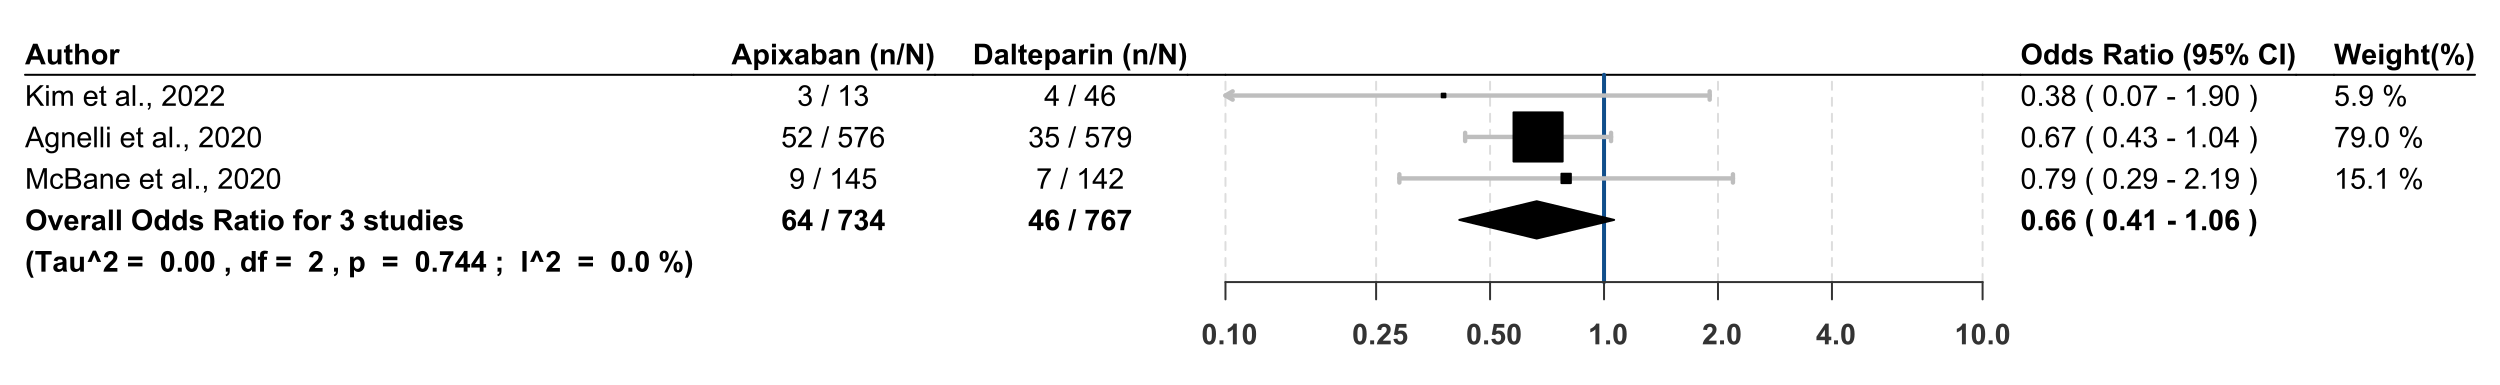<?xml version="1.0" encoding="UTF-8"?>
<svg xmlns="http://www.w3.org/2000/svg" xmlns:xlink="http://www.w3.org/1999/xlink" width="936pt" height="144pt" viewBox="0 0 936 144" version="1.1">
<defs>
<g>
<symbol overflow="visible" id="glyph0-0">
<path style="stroke:none;" d="M 1.352 0 L 1.352 -6.75 L 6.75 -6.75 L 6.75 0 Z M 1.52 -0.168 L 6.582 -0.168 L 6.582 -6.582 L 1.52 -6.582 Z M 1.52 -0.168 "/>
</symbol>
<symbol overflow="visible" id="glyph0-1">
<path style="stroke:none;" d="M 7.758 0 L 6.059 0 L 5.383 -1.758 L 2.293 -1.758 L 1.656 0 L 0 0 L 3.012 -7.73 L 4.66 -7.73 Z M 4.883 -3.059 L 3.816 -5.926 L 2.773 -3.059 Z M 4.883 -3.059 "/>
</symbol>
<symbol overflow="visible" id="glyph0-2">
<path style="stroke:none;" d="M 4.461 0 L 4.461 -0.84 C 4.254 -0.535 3.988 -0.301 3.656 -0.133 C 3.324 0.039 2.973 0.121 2.605 0.125 C 2.227 0.121 1.887 0.043 1.59 -0.121 C 1.289 -0.281 1.074 -0.512 0.941 -0.816 C 0.805 -1.113 0.738 -1.527 0.742 -2.055 L 0.742 -5.602 L 2.227 -5.602 L 2.227 -3.027 C 2.227 -2.238 2.254 -1.754 2.309 -1.578 C 2.363 -1.398 2.461 -1.258 2.605 -1.156 C 2.746 -1.047 2.93 -0.996 3.152 -1 C 3.406 -0.996 3.633 -1.066 3.832 -1.207 C 4.031 -1.348 4.168 -1.52 4.242 -1.727 C 4.316 -1.93 4.352 -2.434 4.355 -3.238 L 4.355 -5.602 L 5.836 -5.602 L 5.836 0 Z M 4.461 0 "/>
</symbol>
<symbol overflow="visible" id="glyph0-3">
<path style="stroke:none;" d="M 3.344 -5.602 L 3.344 -4.418 L 2.332 -4.418 L 2.332 -2.164 C 2.332 -1.703 2.34 -1.438 2.359 -1.363 C 2.379 -1.285 2.422 -1.223 2.492 -1.176 C 2.555 -1.125 2.641 -1.102 2.742 -1.102 C 2.879 -1.102 3.078 -1.148 3.34 -1.246 L 3.465 -0.094 C 3.117 0.051 2.727 0.121 2.293 0.125 C 2.023 0.121 1.785 0.082 1.57 -0.008 C 1.355 -0.094 1.195 -0.211 1.098 -0.355 C 0.996 -0.496 0.93 -0.688 0.891 -0.934 C 0.859 -1.102 0.844 -1.449 0.844 -1.977 L 0.844 -4.418 L 0.164 -4.418 L 0.164 -5.602 L 0.844 -5.602 L 0.844 -6.715 L 2.332 -7.578 L 2.332 -5.602 Z M 3.344 -5.602 "/>
</symbol>
<symbol overflow="visible" id="glyph0-4">
<path style="stroke:none;" d="M 2.25 -7.73 L 2.25 -4.887 C 2.727 -5.445 3.297 -5.723 3.965 -5.727 C 4.305 -5.723 4.613 -5.66 4.887 -5.535 C 5.16 -5.406 5.367 -5.246 5.508 -5.051 C 5.645 -4.855 5.738 -4.637 5.793 -4.398 C 5.844 -4.156 5.871 -3.785 5.871 -3.285 L 5.871 0 L 4.387 0 L 4.387 -2.957 C 4.383 -3.543 4.355 -3.914 4.301 -4.074 C 4.246 -4.23 4.145 -4.359 4.004 -4.453 C 3.859 -4.547 3.684 -4.594 3.469 -4.594 C 3.223 -4.594 3 -4.531 2.809 -4.414 C 2.613 -4.289 2.473 -4.109 2.383 -3.871 C 2.293 -3.629 2.25 -3.273 2.25 -2.805 L 2.25 0 L 0.77 0 L 0.77 -7.73 Z M 2.25 -7.73 "/>
</symbol>
<symbol overflow="visible" id="glyph0-5">
<path style="stroke:none;" d="M 0.434 -2.879 C 0.434 -3.367 0.555 -3.844 0.797 -4.309 C 1.039 -4.766 1.383 -5.117 1.828 -5.363 C 2.273 -5.602 2.77 -5.723 3.316 -5.727 C 4.16 -5.723 4.852 -5.449 5.398 -4.902 C 5.938 -4.352 6.211 -3.656 6.211 -2.816 C 6.211 -1.969 5.938 -1.266 5.391 -0.711 C 4.844 -0.152 4.156 0.121 3.328 0.125 C 2.812 0.121 2.32 0.008 1.859 -0.223 C 1.391 -0.453 1.039 -0.793 0.797 -1.242 C 0.555 -1.688 0.434 -2.23 0.434 -2.879 Z M 1.953 -2.801 C 1.949 -2.246 2.082 -1.82 2.348 -1.523 C 2.609 -1.227 2.934 -1.078 3.32 -1.082 C 3.707 -1.078 4.031 -1.227 4.293 -1.523 C 4.555 -1.82 4.688 -2.25 4.688 -2.812 C 4.688 -3.359 4.555 -3.777 4.293 -4.074 C 4.031 -4.367 3.707 -4.516 3.32 -4.52 C 2.934 -4.516 2.609 -4.367 2.348 -4.074 C 2.082 -3.777 1.949 -3.355 1.953 -2.801 Z M 1.953 -2.801 "/>
</symbol>
<symbol overflow="visible" id="glyph0-6">
<path style="stroke:none;" d="M 2.195 0 L 0.711 0 L 0.711 -5.602 L 2.09 -5.602 L 2.09 -4.805 C 2.32 -5.18 2.531 -5.426 2.723 -5.547 C 2.91 -5.664 3.125 -5.723 3.363 -5.727 C 3.699 -5.723 4.023 -5.633 4.34 -5.449 L 3.883 -4.156 C 3.629 -4.312 3.395 -4.395 3.184 -4.398 C 2.973 -4.395 2.797 -4.336 2.656 -4.227 C 2.508 -4.109 2.395 -3.902 2.316 -3.605 C 2.23 -3.305 2.191 -2.68 2.195 -1.73 Z M 2.195 0 "/>
</symbol>
<symbol overflow="visible" id="glyph0-7">
<path style="stroke:none;" d="M 0.469 -3.816 C 0.469 -4.602 0.586 -5.266 0.824 -5.801 C 0.996 -6.191 1.234 -6.543 1.543 -6.859 C 1.844 -7.172 2.18 -7.406 2.543 -7.559 C 3.023 -7.762 3.578 -7.863 4.207 -7.863 C 5.348 -7.863 6.258 -7.508 6.941 -6.801 C 7.625 -6.094 7.969 -5.113 7.969 -3.855 C 7.969 -2.605 7.629 -1.629 6.949 -0.926 C 6.27 -0.223 5.363 0.129 4.23 0.133 C 3.078 0.129 2.16 -0.219 1.484 -0.918 C 0.805 -1.617 0.469 -2.582 0.469 -3.816 Z M 2.078 -3.871 C 2.074 -2.992 2.277 -2.328 2.684 -1.879 C 3.086 -1.426 3.598 -1.199 4.223 -1.203 C 4.844 -1.199 5.355 -1.426 5.754 -1.875 C 6.152 -2.32 6.352 -2.992 6.355 -3.891 C 6.352 -4.773 6.156 -5.434 5.77 -5.871 C 5.379 -6.309 4.863 -6.527 4.223 -6.527 C 3.578 -6.527 3.059 -6.305 2.668 -5.863 C 2.27 -5.422 2.074 -4.758 2.078 -3.871 Z M 2.078 -3.871 "/>
</symbol>
<symbol overflow="visible" id="glyph0-8">
<path style="stroke:none;" d="M 2.316 0 L 0.059 -5.602 L 1.613 -5.602 L 2.668 -2.742 L 2.973 -1.789 C 3.051 -2.027 3.105 -2.188 3.129 -2.266 C 3.176 -2.422 3.227 -2.582 3.285 -2.742 L 4.352 -5.602 L 5.875 -5.602 L 3.648 0 Z M 2.316 0 "/>
</symbol>
<symbol overflow="visible" id="glyph0-9">
<path style="stroke:none;" d="M 4.02 -1.781 L 5.496 -1.535 C 5.305 -0.992 5.004 -0.578 4.594 -0.297 C 4.184 -0.016 3.672 0.121 3.059 0.125 C 2.082 0.121 1.359 -0.191 0.898 -0.828 C 0.523 -1.336 0.34 -1.98 0.344 -2.758 C 0.34 -3.684 0.582 -4.41 1.07 -4.938 C 1.551 -5.461 2.164 -5.723 2.91 -5.727 C 3.742 -5.723 4.398 -5.449 4.883 -4.902 C 5.359 -4.352 5.59 -3.508 5.574 -2.375 L 1.863 -2.375 C 1.871 -1.93 1.988 -1.59 2.219 -1.348 C 2.445 -1.102 2.73 -0.977 3.074 -0.98 C 3.305 -0.977 3.5 -1.039 3.66 -1.168 C 3.816 -1.293 3.938 -1.5 4.02 -1.781 Z M 4.102 -3.281 C 4.09 -3.707 3.977 -4.031 3.77 -4.258 C 3.555 -4.48 3.301 -4.594 3 -4.594 C 2.676 -4.594 2.406 -4.473 2.199 -4.238 C 1.984 -4 1.883 -3.684 1.887 -3.281 Z M 4.102 -3.281 "/>
</symbol>
<symbol overflow="visible" id="glyph0-10">
<path style="stroke:none;" d="M 1.883 -3.891 L 0.539 -4.133 C 0.688 -4.672 0.945 -5.074 1.316 -5.336 C 1.684 -5.594 2.234 -5.723 2.965 -5.727 C 3.625 -5.723 4.117 -5.645 4.441 -5.492 C 4.762 -5.332 4.988 -5.133 5.121 -4.895 C 5.254 -4.652 5.32 -4.211 5.32 -3.57 L 5.305 -1.84 C 5.301 -1.348 5.324 -0.984 5.375 -0.75 C 5.422 -0.516 5.512 -0.266 5.641 0 L 4.176 0 C 4.133 -0.098 4.086 -0.242 4.035 -0.438 C 4.008 -0.523 3.988 -0.582 3.98 -0.613 C 3.723 -0.363 3.453 -0.18 3.168 -0.059 C 2.879 0.062 2.57 0.121 2.246 0.125 C 1.668 0.121 1.215 -0.031 0.883 -0.344 C 0.551 -0.652 0.387 -1.047 0.387 -1.531 C 0.387 -1.844 0.461 -2.125 0.613 -2.375 C 0.762 -2.617 0.973 -2.809 1.246 -2.945 C 1.516 -3.074 1.91 -3.188 2.426 -3.289 C 3.117 -3.414 3.598 -3.539 3.867 -3.656 L 3.867 -3.801 C 3.867 -4.086 3.797 -4.289 3.656 -4.41 C 3.516 -4.531 3.25 -4.594 2.859 -4.594 C 2.594 -4.594 2.387 -4.539 2.238 -4.438 C 2.09 -4.328 1.969 -4.148 1.883 -3.891 Z M 3.867 -2.688 C 3.676 -2.621 3.375 -2.547 2.965 -2.461 C 2.551 -2.375 2.281 -2.289 2.156 -2.203 C 1.961 -2.066 1.863 -1.891 1.867 -1.684 C 1.863 -1.473 1.941 -1.293 2.098 -1.145 C 2.254 -0.988 2.449 -0.914 2.688 -0.918 C 2.953 -0.914 3.207 -1 3.453 -1.18 C 3.629 -1.312 3.75 -1.477 3.809 -1.672 C 3.848 -1.797 3.867 -2.039 3.867 -2.395 Z M 3.867 -2.688 "/>
</symbol>
<symbol overflow="visible" id="glyph0-11">
<path style="stroke:none;" d="M 0.773 0 L 0.773 -7.73 L 2.258 -7.73 L 2.258 0 Z M 0.773 0 "/>
</symbol>
<symbol overflow="visible" id="glyph0-12">
<path style="stroke:none;" d=""/>
</symbol>
<symbol overflow="visible" id="glyph0-13">
<path style="stroke:none;" d="M 5.91 0 L 4.535 0 L 4.535 -0.824 C 4.305 -0.5 4.031 -0.262 3.723 -0.109 C 3.41 0.047 3.098 0.121 2.785 0.125 C 2.137 0.121 1.586 -0.133 1.129 -0.652 C 0.668 -1.168 0.438 -1.891 0.441 -2.82 C 0.438 -3.766 0.66 -4.488 1.109 -4.984 C 1.555 -5.477 2.121 -5.723 2.805 -5.727 C 3.43 -5.723 3.973 -5.465 4.43 -4.945 L 4.43 -7.73 L 5.91 -7.73 Z M 1.957 -2.922 C 1.957 -2.32 2.039 -1.887 2.203 -1.625 C 2.441 -1.234 2.773 -1.043 3.207 -1.043 C 3.543 -1.043 3.832 -1.188 4.074 -1.477 C 4.309 -1.766 4.43 -2.199 4.434 -2.777 C 4.43 -3.422 4.312 -3.883 4.086 -4.168 C 3.852 -4.449 3.555 -4.594 3.195 -4.594 C 2.84 -4.594 2.547 -4.453 2.312 -4.172 C 2.074 -3.891 1.957 -3.473 1.957 -2.922 Z M 1.957 -2.922 "/>
</symbol>
<symbol overflow="visible" id="glyph0-14">
<path style="stroke:none;" d="M 0.254 -1.598 L 1.742 -1.824 C 1.801 -1.531 1.93 -1.312 2.125 -1.168 C 2.316 -1.016 2.586 -0.941 2.938 -0.945 C 3.316 -0.941 3.605 -1.012 3.801 -1.156 C 3.93 -1.25 3.996 -1.383 3.996 -1.551 C 3.996 -1.66 3.961 -1.754 3.891 -1.828 C 3.816 -1.898 3.648 -1.961 3.395 -2.023 C 2.195 -2.285 1.441 -2.527 1.125 -2.746 C 0.68 -3.047 0.457 -3.469 0.457 -4.008 C 0.457 -4.492 0.648 -4.898 1.031 -5.23 C 1.414 -5.559 2.008 -5.723 2.816 -5.727 C 3.578 -5.723 4.148 -5.598 4.523 -5.352 C 4.895 -5.098 5.148 -4.73 5.293 -4.246 L 3.898 -3.988 C 3.836 -4.203 3.723 -4.367 3.555 -4.484 C 3.387 -4.598 3.148 -4.656 2.844 -4.66 C 2.449 -4.656 2.172 -4.605 2.004 -4.5 C 1.891 -4.422 1.832 -4.32 1.836 -4.199 C 1.832 -4.09 1.883 -4 1.984 -3.93 C 2.113 -3.828 2.574 -3.688 3.367 -3.512 C 4.152 -3.328 4.703 -3.109 5.02 -2.852 C 5.328 -2.586 5.484 -2.219 5.484 -1.75 C 5.484 -1.234 5.27 -0.793 4.84 -0.426 C 4.41 -0.059 3.773 0.121 2.938 0.125 C 2.172 0.121 1.57 -0.027 1.125 -0.336 C 0.68 -0.641 0.387 -1.062 0.254 -1.598 Z M 0.254 -1.598 "/>
</symbol>
<symbol overflow="visible" id="glyph0-15">
<path style="stroke:none;" d="M 0.789 0 L 0.789 -7.73 L 4.078 -7.73 C 4.902 -7.727 5.5 -7.656 5.875 -7.52 C 6.246 -7.379 6.547 -7.133 6.773 -6.781 C 7 -6.422 7.113 -6.016 7.113 -5.562 C 7.113 -4.98 6.941 -4.504 6.602 -4.125 C 6.258 -3.746 5.75 -3.508 5.074 -3.41 C 5.41 -3.215 5.688 -2.996 5.906 -2.762 C 6.125 -2.523 6.422 -2.105 6.797 -1.508 L 7.742 0 L 5.875 0 L 4.746 -1.684 C 4.344 -2.281 4.066 -2.66 3.922 -2.82 C 3.773 -2.973 3.617 -3.082 3.453 -3.141 C 3.285 -3.195 3.023 -3.223 2.668 -3.227 L 2.352 -3.227 L 2.352 0 Z M 2.352 -4.461 L 3.508 -4.461 C 4.254 -4.457 4.719 -4.488 4.906 -4.555 C 5.09 -4.617 5.238 -4.727 5.344 -4.883 C 5.449 -5.035 5.5 -5.23 5.504 -5.465 C 5.5 -5.719 5.434 -5.926 5.297 -6.09 C 5.156 -6.246 4.961 -6.352 4.711 -6.398 C 4.582 -6.414 4.199 -6.422 3.57 -6.422 L 2.352 -6.422 Z M 2.352 -4.461 "/>
</symbol>
<symbol overflow="visible" id="glyph0-16">
<path style="stroke:none;" d="M 0.773 -6.359 L 0.773 -7.73 L 2.258 -7.73 L 2.258 -6.359 Z M 0.773 0 L 0.773 -5.602 L 2.258 -5.602 L 2.258 0 Z M 0.773 0 "/>
</symbol>
<symbol overflow="visible" id="glyph0-17">
<path style="stroke:none;" d="M 0.125 -5.602 L 0.949 -5.602 L 0.949 -6.023 C 0.949 -6.492 0.996 -6.844 1.098 -7.078 C 1.195 -7.309 1.383 -7.496 1.652 -7.645 C 1.918 -7.789 2.258 -7.863 2.672 -7.863 C 3.094 -7.863 3.508 -7.797 3.914 -7.672 L 3.711 -6.641 C 3.473 -6.691 3.246 -6.719 3.031 -6.723 C 2.812 -6.719 2.66 -6.668 2.57 -6.57 C 2.473 -6.469 2.426 -6.277 2.43 -5.996 L 2.43 -5.602 L 3.539 -5.602 L 3.539 -4.434 L 2.43 -4.434 L 2.43 0 L 0.949 0 L 0.949 -4.434 L 0.125 -4.434 Z M 0.125 -5.602 "/>
</symbol>
<symbol overflow="visible" id="glyph0-18">
<path style="stroke:none;" d="M 0.406 -2.051 L 1.84 -2.227 C 1.887 -1.859 2.008 -1.578 2.211 -1.387 C 2.406 -1.191 2.648 -1.094 2.938 -1.098 C 3.238 -1.094 3.496 -1.211 3.707 -1.445 C 3.914 -1.676 4.02 -1.988 4.023 -2.383 C 4.02 -2.754 3.918 -3.051 3.723 -3.27 C 3.52 -3.488 3.277 -3.598 2.988 -3.598 C 2.801 -3.598 2.574 -3.559 2.309 -3.484 L 2.473 -4.695 C 2.871 -4.68 3.176 -4.766 3.391 -4.953 C 3.598 -5.133 3.703 -5.379 3.707 -5.691 C 3.703 -5.949 3.625 -6.156 3.473 -6.312 C 3.316 -6.461 3.113 -6.539 2.859 -6.543 C 2.602 -6.539 2.383 -6.449 2.207 -6.277 C 2.027 -6.098 1.918 -5.844 1.883 -5.512 L 0.516 -5.742 C 0.609 -6.211 0.75 -6.582 0.945 -6.863 C 1.133 -7.137 1.402 -7.355 1.746 -7.52 C 2.09 -7.676 2.473 -7.758 2.898 -7.762 C 3.625 -7.758 4.211 -7.527 4.652 -7.066 C 5.012 -6.684 5.191 -6.254 5.195 -5.781 C 5.191 -5.098 4.82 -4.555 4.082 -4.156 C 4.523 -4.055 4.879 -3.844 5.145 -3.516 C 5.41 -3.188 5.543 -2.789 5.543 -2.32 C 5.543 -1.641 5.293 -1.059 4.797 -0.582 C 4.301 -0.105 3.684 0.129 2.949 0.133 C 2.246 0.129 1.668 -0.07 1.207 -0.469 C 0.746 -0.871 0.477 -1.398 0.406 -2.051 Z M 0.406 -2.051 "/>
</symbol>
<symbol overflow="visible" id="glyph0-19">
<path style="stroke:none;" d="M 3.234 2.273 L 2.215 2.273 C 1.676 1.461 1.266 0.617 0.984 -0.258 C 0.703 -1.133 0.562 -1.98 0.562 -2.801 C 0.562 -3.816 0.734 -4.777 1.086 -5.684 C 1.383 -6.473 1.766 -7.199 2.234 -7.863 L 3.25 -7.863 C 2.766 -6.797 2.434 -5.891 2.254 -5.145 C 2.07 -4.395 1.98 -3.602 1.984 -2.77 C 1.98 -2.188 2.035 -1.598 2.145 -0.996 C 2.25 -0.391 2.395 0.184 2.586 0.727 C 2.703 1.086 2.922 1.602 3.234 2.273 Z M 3.234 2.273 "/>
</symbol>
<symbol overflow="visible" id="glyph0-20">
<path style="stroke:none;" d="M 2.527 0 L 2.527 -6.422 L 0.23 -6.422 L 0.23 -7.73 L 6.375 -7.73 L 6.375 -6.422 L 4.086 -6.422 L 4.086 0 Z M 2.527 0 "/>
</symbol>
<symbol overflow="visible" id="glyph0-21">
<path style="stroke:none;" d="M 0.605 -3.648 L 2.59 -7.863 L 3.766 -7.863 L 5.695 -3.648 L 4.199 -3.648 L 3.152 -6.227 L 2.113 -3.648 Z M 0.605 -3.648 "/>
</symbol>
<symbol overflow="visible" id="glyph0-22">
<path style="stroke:none;" d="M 5.465 -1.375 L 5.465 0 L 0.27 0 C 0.324 -0.52 0.492 -1.012 0.773 -1.48 C 1.055 -1.945 1.609 -2.562 2.441 -3.332 C 3.109 -3.953 3.52 -4.375 3.672 -4.598 C 3.871 -4.902 3.973 -5.203 3.977 -5.504 C 3.973 -5.832 3.883 -6.086 3.711 -6.266 C 3.531 -6.441 3.285 -6.531 2.973 -6.535 C 2.66 -6.531 2.414 -6.438 2.234 -6.254 C 2.047 -6.066 1.941 -5.758 1.918 -5.328 L 0.441 -5.473 C 0.527 -6.285 0.805 -6.867 1.27 -7.227 C 1.734 -7.578 2.316 -7.758 3.012 -7.762 C 3.773 -7.758 4.371 -7.551 4.809 -7.145 C 5.242 -6.73 5.461 -6.219 5.465 -5.609 C 5.461 -5.258 5.398 -4.93 5.277 -4.617 C 5.148 -4.301 4.949 -3.969 4.684 -3.629 C 4.5 -3.395 4.176 -3.066 3.711 -2.641 C 3.242 -2.211 2.949 -1.926 2.824 -1.789 C 2.699 -1.645 2.598 -1.508 2.52 -1.375 Z M 5.465 -1.375 "/>
</symbol>
<symbol overflow="visible" id="glyph0-23">
<path style="stroke:none;" d="M 0.449 -4.305 L 0.449 -5.664 L 5.852 -5.664 L 5.852 -4.305 Z M 0.449 -1.961 L 0.449 -3.328 L 5.852 -3.328 L 5.852 -1.961 Z M 0.449 -1.961 "/>
</symbol>
<symbol overflow="visible" id="glyph0-24">
<path style="stroke:none;" d="M 2.965 -7.762 C 3.711 -7.758 4.293 -7.492 4.719 -6.961 C 5.219 -6.328 5.473 -5.277 5.473 -3.812 C 5.473 -2.348 5.219 -1.297 4.715 -0.66 C 4.293 -0.133 3.711 0.129 2.965 0.133 C 2.211 0.129 1.602 -0.156 1.145 -0.734 C 0.68 -1.309 0.449 -2.34 0.453 -3.828 C 0.449 -5.281 0.703 -6.332 1.211 -6.973 C 1.629 -7.496 2.215 -7.758 2.965 -7.762 Z M 2.965 -6.535 C 2.785 -6.531 2.625 -6.477 2.484 -6.363 C 2.344 -6.246 2.234 -6.039 2.156 -5.75 C 2.055 -5.359 2.004 -4.715 2.004 -3.812 C 2.004 -2.902 2.047 -2.277 2.141 -1.941 C 2.227 -1.598 2.344 -1.375 2.484 -1.266 C 2.625 -1.152 2.785 -1.094 2.965 -1.098 C 3.145 -1.094 3.305 -1.152 3.445 -1.27 C 3.586 -1.383 3.691 -1.586 3.77 -1.883 C 3.867 -2.258 3.918 -2.902 3.922 -3.812 C 3.918 -4.715 3.875 -5.336 3.785 -5.68 C 3.691 -6.016 3.574 -6.246 3.441 -6.363 C 3.301 -6.477 3.145 -6.531 2.965 -6.535 Z M 2.965 -6.535 "/>
</symbol>
<symbol overflow="visible" id="glyph0-25">
<path style="stroke:none;" d="M 0.773 0 L 0.773 -1.48 L 2.258 -1.48 L 2.258 0 Z M 0.773 0 "/>
</symbol>
<symbol overflow="visible" id="glyph0-26">
<path style="stroke:none;" d="M 0.738 -1.48 L 2.219 -1.48 L 2.219 -0.422 C 2.215 0.008 2.18 0.344 2.109 0.594 C 2.035 0.836 1.895 1.059 1.691 1.258 C 1.484 1.453 1.223 1.609 0.906 1.723 L 0.617 1.113 C 0.914 1.012 1.129 0.875 1.254 0.707 C 1.379 0.531 1.445 0.297 1.457 0 L 0.738 0 Z M 0.738 -1.48 "/>
</symbol>
<symbol overflow="visible" id="glyph0-27">
<path style="stroke:none;" d="M 0.734 -5.602 L 2.113 -5.602 L 2.113 -4.777 C 2.289 -5.055 2.531 -5.285 2.84 -5.461 C 3.145 -5.637 3.484 -5.723 3.859 -5.727 C 4.508 -5.723 5.059 -5.469 5.516 -4.961 C 5.965 -4.449 6.191 -3.738 6.195 -2.832 C 6.191 -1.895 5.965 -1.168 5.508 -0.652 C 5.051 -0.133 4.496 0.121 3.852 0.125 C 3.539 0.121 3.258 0.062 3.008 -0.059 C 2.754 -0.18 2.492 -0.391 2.215 -0.691 L 2.215 2.129 L 0.734 2.129 Z M 2.199 -2.895 C 2.195 -2.266 2.32 -1.801 2.574 -1.5 C 2.82 -1.199 3.125 -1.047 3.484 -1.051 C 3.828 -1.047 4.113 -1.188 4.344 -1.465 C 4.57 -1.738 4.688 -2.188 4.688 -2.82 C 4.688 -3.406 4.566 -3.844 4.332 -4.129 C 4.094 -4.41 3.805 -4.551 3.461 -4.555 C 3.098 -4.551 2.797 -4.414 2.559 -4.137 C 2.316 -3.855 2.195 -3.441 2.199 -2.895 Z M 2.199 -2.895 "/>
</symbol>
<symbol overflow="visible" id="glyph0-28">
<path style="stroke:none;" d="M 0.457 -6.25 L 0.457 -7.625 L 5.527 -7.625 L 5.527 -6.551 C 5.105 -6.137 4.68 -5.543 4.25 -4.777 C 3.812 -4.004 3.484 -3.188 3.262 -2.32 C 3.031 -1.453 2.918 -0.68 2.926 0 L 1.496 0 C 1.52 -1.066 1.742 -2.156 2.16 -3.27 C 2.574 -4.379 3.129 -5.371 3.828 -6.25 Z M 0.457 -6.25 "/>
</symbol>
<symbol overflow="visible" id="glyph0-29">
<path style="stroke:none;" d="M 3.363 0 L 3.363 -1.555 L 0.199 -1.555 L 0.199 -2.852 L 3.555 -7.762 L 4.797 -7.762 L 4.797 -2.859 L 5.758 -2.859 L 5.758 -1.555 L 4.797 -1.555 L 4.797 0 Z M 3.363 -2.859 L 3.363 -5.5 L 1.586 -2.859 Z M 3.363 -2.859 "/>
</symbol>
<symbol overflow="visible" id="glyph0-30">
<path style="stroke:none;" d="M 1.02 -4.117 L 1.02 -5.602 L 2.5 -5.602 L 2.5 -4.117 Z M 1.02 -1.48 L 2.5 -1.48 L 2.5 -0.422 C 2.496 0.008 2.457 0.344 2.387 0.594 C 2.309 0.836 2.172 1.059 1.969 1.258 C 1.762 1.453 1.5 1.609 1.188 1.723 L 0.898 1.113 C 1.191 1.012 1.402 0.871 1.531 0.699 C 1.656 0.52 1.727 0.289 1.734 0 L 1.02 0 Z M 1.02 -1.48 "/>
</symbol>
<symbol overflow="visible" id="glyph0-31">
<path style="stroke:none;" d="M 0.738 0 L 0.738 -7.73 L 2.301 -7.73 L 2.301 0 Z M 0.738 0 "/>
</symbol>
<symbol overflow="visible" id="glyph0-32">
<path style="stroke:none;" d="M 0.469 -5.82 C 0.469 -6.508 0.621 -7.023 0.926 -7.359 C 1.23 -7.695 1.641 -7.863 2.164 -7.863 C 2.695 -7.863 3.117 -7.695 3.426 -7.363 C 3.727 -7.031 3.879 -6.516 3.883 -5.82 C 3.879 -5.125 3.727 -4.613 3.426 -4.281 C 3.117 -3.945 2.703 -3.777 2.188 -3.781 C 1.648 -3.777 1.23 -3.945 0.926 -4.277 C 0.621 -4.609 0.469 -5.121 0.469 -5.82 Z M 1.625 -5.832 C 1.621 -5.324 1.68 -4.988 1.797 -4.82 C 1.883 -4.691 2.004 -4.629 2.164 -4.629 C 2.316 -4.629 2.441 -4.691 2.531 -4.82 C 2.641 -4.988 2.695 -5.324 2.699 -5.832 C 2.695 -6.332 2.641 -6.668 2.531 -6.84 C 2.441 -6.965 2.316 -7.031 2.164 -7.035 C 2.004 -7.031 1.883 -6.969 1.797 -6.844 C 1.68 -6.672 1.621 -6.332 1.625 -5.832 Z M 3.289 0.297 L 2.195 0.297 L 6.312 -7.863 L 7.379 -7.863 Z M 5.684 -1.734 C 5.684 -2.426 5.836 -2.938 6.141 -3.273 C 6.445 -3.605 6.859 -3.773 7.387 -3.777 C 7.914 -3.773 8.332 -3.605 8.641 -3.273 C 8.941 -2.938 9.094 -2.426 9.098 -1.734 C 9.094 -1.039 8.941 -0.523 8.641 -0.188 C 8.332 0.145 7.918 0.309 7.402 0.312 C 6.863 0.309 6.445 0.145 6.141 -0.188 C 5.836 -0.523 5.684 -1.039 5.684 -1.734 Z M 6.84 -1.742 C 6.836 -1.234 6.895 -0.898 7.016 -0.734 C 7.098 -0.602 7.219 -0.539 7.379 -0.539 C 7.531 -0.539 7.652 -0.602 7.742 -0.727 C 7.852 -0.898 7.91 -1.234 7.914 -1.742 C 7.91 -2.242 7.855 -2.582 7.746 -2.754 C 7.656 -2.879 7.531 -2.941 7.379 -2.941 C 7.215 -2.941 7.094 -2.879 7.016 -2.754 C 6.895 -2.582 6.836 -2.242 6.84 -1.742 Z M 6.84 -1.742 "/>
</symbol>
<symbol overflow="visible" id="glyph0-33">
<path style="stroke:none;" d="M 0.363 2.273 C 0.652 1.648 0.855 1.168 0.98 0.832 C 1.098 0.496 1.211 0.113 1.312 -0.32 C 1.414 -0.754 1.488 -1.168 1.539 -1.562 C 1.586 -1.953 1.609 -2.355 1.613 -2.77 C 1.609 -3.602 1.52 -4.395 1.344 -5.145 C 1.16 -5.891 0.832 -6.797 0.352 -7.863 L 1.359 -7.863 C 1.891 -7.105 2.301 -6.301 2.598 -5.457 C 2.887 -4.605 3.035 -3.746 3.039 -2.879 C 3.035 -2.141 2.918 -1.355 2.688 -0.516 C 2.422 0.426 1.988 1.355 1.387 2.273 Z M 0.363 2.273 "/>
</symbol>
<symbol overflow="visible" id="glyph0-34">
<path style="stroke:none;" d="M 0.062 0 L 2.082 -2.883 L 0.148 -5.602 L 1.957 -5.602 L 2.949 -4.062 L 3.992 -5.602 L 5.73 -5.602 L 3.832 -2.949 L 5.906 0 L 4.086 0 L 2.949 -1.734 L 1.797 0 Z M 0.062 0 "/>
</symbol>
<symbol overflow="visible" id="glyph0-35">
<path style="stroke:none;" d="M 0.711 0 L 0.711 -7.73 L 2.195 -7.73 L 2.195 -4.945 C 2.648 -5.465 3.188 -5.723 3.816 -5.727 C 4.496 -5.723 5.062 -5.477 5.508 -4.984 C 5.953 -4.488 6.176 -3.781 6.18 -2.859 C 6.176 -1.898 5.949 -1.16 5.496 -0.648 C 5.043 -0.133 4.488 0.121 3.84 0.125 C 3.516 0.121 3.199 0.047 2.891 -0.113 C 2.578 -0.27 2.312 -0.508 2.09 -0.824 L 2.09 0 Z M 2.184 -2.922 C 2.18 -2.34 2.27 -1.91 2.457 -1.633 C 2.711 -1.238 3.055 -1.043 3.48 -1.043 C 3.809 -1.043 4.086 -1.18 4.316 -1.461 C 4.543 -1.738 4.656 -2.18 4.66 -2.785 C 4.656 -3.422 4.543 -3.883 4.312 -4.168 C 4.078 -4.449 3.781 -4.594 3.422 -4.594 C 3.066 -4.594 2.77 -4.453 2.535 -4.18 C 2.297 -3.898 2.18 -3.48 2.184 -2.922 Z M 2.184 -2.922 "/>
</symbol>
<symbol overflow="visible" id="glyph0-36">
<path style="stroke:none;" d="M 5.871 0 L 4.387 0 L 4.387 -2.859 C 4.383 -3.461 4.352 -3.852 4.293 -4.031 C 4.227 -4.207 4.125 -4.344 3.984 -4.445 C 3.84 -4.543 3.668 -4.594 3.469 -4.594 C 3.211 -4.594 2.98 -4.523 2.777 -4.383 C 2.574 -4.242 2.434 -4.055 2.359 -3.824 C 2.281 -3.59 2.242 -3.16 2.246 -2.535 L 2.246 0 L 0.766 0 L 0.766 -5.602 L 2.141 -5.602 L 2.141 -4.777 C 2.625 -5.406 3.242 -5.723 3.988 -5.727 C 4.312 -5.723 4.609 -5.664 4.883 -5.551 C 5.148 -5.43 5.355 -5.281 5.496 -5.098 C 5.637 -4.914 5.734 -4.707 5.789 -4.477 C 5.844 -4.242 5.871 -3.91 5.871 -3.48 Z M 5.871 0 "/>
</symbol>
<symbol overflow="visible" id="glyph0-37">
<path style="stroke:none;" d="M -0.016 0.133 L 1.898 -7.863 L 3.012 -7.863 L 1.074 0.133 Z M -0.016 0.133 "/>
</symbol>
<symbol overflow="visible" id="glyph0-38">
<path style="stroke:none;" d="M 0.801 0 L 0.801 -7.73 L 2.32 -7.73 L 5.484 -2.566 L 5.484 -7.73 L 6.934 -7.73 L 6.934 0 L 5.367 0 L 2.25 -5.043 L 2.25 0 Z M 0.801 0 "/>
</symbol>
<symbol overflow="visible" id="glyph0-39">
<path style="stroke:none;" d="M 5.48 -5.836 L 4.043 -5.68 C 4.008 -5.969 3.914 -6.188 3.77 -6.332 C 3.621 -6.469 3.43 -6.539 3.195 -6.543 C 2.879 -6.539 2.617 -6.398 2.402 -6.121 C 2.184 -5.836 2.047 -5.25 1.992 -4.367 C 2.359 -4.797 2.816 -5.016 3.371 -5.02 C 3.984 -5.016 4.516 -4.781 4.957 -4.312 C 5.398 -3.84 5.617 -3.23 5.621 -2.488 C 5.617 -1.695 5.387 -1.059 4.926 -0.582 C 4.461 -0.105 3.863 0.129 3.137 0.133 C 2.355 0.129 1.715 -0.172 1.211 -0.777 C 0.707 -1.383 0.457 -2.379 0.457 -3.762 C 0.457 -5.176 0.719 -6.195 1.242 -6.824 C 1.766 -7.445 2.445 -7.758 3.285 -7.762 C 3.867 -7.758 4.352 -7.594 4.742 -7.27 C 5.125 -6.938 5.371 -6.461 5.48 -5.836 Z M 2.121 -2.605 C 2.121 -2.121 2.23 -1.75 2.453 -1.488 C 2.672 -1.227 2.926 -1.094 3.211 -1.098 C 3.484 -1.094 3.711 -1.203 3.895 -1.418 C 4.078 -1.633 4.172 -1.984 4.172 -2.473 C 4.172 -2.973 4.07 -3.34 3.875 -3.578 C 3.676 -3.809 3.43 -3.926 3.137 -3.93 C 2.848 -3.926 2.609 -3.812 2.414 -3.594 C 2.219 -3.367 2.121 -3.039 2.121 -2.605 Z M 2.121 -2.605 "/>
</symbol>
<symbol overflow="visible" id="glyph0-40">
<path style="stroke:none;" d="M 0.781 -7.73 L 3.633 -7.73 C 4.273 -7.727 4.762 -7.68 5.105 -7.582 C 5.555 -7.449 5.945 -7.211 6.27 -6.871 C 6.59 -6.527 6.836 -6.109 7.008 -5.617 C 7.176 -5.121 7.258 -4.512 7.262 -3.793 C 7.258 -3.152 7.18 -2.605 7.023 -2.145 C 6.828 -1.582 6.551 -1.125 6.195 -0.781 C 5.922 -0.516 5.559 -0.312 5.098 -0.164 C 4.754 -0.055 4.293 0 3.719 0 L 0.781 0 Z M 2.34 -6.422 L 2.34 -1.301 L 3.508 -1.301 C 3.941 -1.301 4.254 -1.324 4.449 -1.375 C 4.699 -1.438 4.91 -1.547 5.082 -1.699 C 5.246 -1.848 5.383 -2.094 5.488 -2.445 C 5.594 -2.789 5.648 -3.262 5.648 -3.859 C 5.648 -4.457 5.594 -4.914 5.488 -5.234 C 5.383 -5.551 5.234 -5.801 5.047 -5.984 C 4.852 -6.16 4.613 -6.281 4.324 -6.348 C 4.105 -6.395 3.676 -6.422 3.043 -6.422 Z M 2.34 -6.422 "/>
</symbol>
<symbol overflow="visible" id="glyph0-41">
<path style="stroke:none;" d="M 0.492 -1.789 L 1.926 -1.945 C 1.957 -1.652 2.047 -1.434 2.199 -1.297 C 2.344 -1.152 2.539 -1.082 2.785 -1.086 C 3.086 -1.082 3.348 -1.223 3.562 -1.508 C 3.777 -1.785 3.914 -2.371 3.977 -3.258 C 3.602 -2.824 3.137 -2.605 2.578 -2.609 C 1.969 -2.605 1.441 -2.84 1.004 -3.312 C 0.559 -3.781 0.34 -4.395 0.344 -5.148 C 0.34 -5.93 0.574 -6.562 1.043 -7.043 C 1.508 -7.52 2.098 -7.758 2.82 -7.762 C 3.602 -7.758 4.246 -7.453 4.75 -6.852 C 5.25 -6.242 5.5 -5.246 5.504 -3.859 C 5.5 -2.445 5.238 -1.426 4.719 -0.801 C 4.191 -0.176 3.512 0.133 2.672 0.137 C 2.066 0.133 1.578 -0.023 1.207 -0.344 C 0.832 -0.664 0.594 -1.145 0.492 -1.789 Z M 3.844 -5.027 C 3.844 -5.504 3.73 -5.871 3.512 -6.137 C 3.289 -6.398 3.039 -6.531 2.754 -6.535 C 2.477 -6.531 2.246 -6.426 2.066 -6.211 C 1.883 -5.992 1.793 -5.637 1.797 -5.148 C 1.793 -4.645 1.891 -4.277 2.094 -4.047 C 2.289 -3.809 2.535 -3.691 2.832 -3.695 C 3.113 -3.691 3.355 -3.805 3.551 -4.031 C 3.746 -4.258 3.844 -4.59 3.844 -5.027 Z M 3.844 -5.027 "/>
</symbol>
<symbol overflow="visible" id="glyph0-42">
<path style="stroke:none;" d="M 0.48 -1.988 L 1.957 -2.141 C 1.996 -1.805 2.117 -1.543 2.328 -1.348 C 2.531 -1.152 2.773 -1.055 3.047 -1.055 C 3.355 -1.055 3.617 -1.18 3.832 -1.43 C 4.047 -1.68 4.152 -2.059 4.156 -2.566 C 4.152 -3.043 4.047 -3.398 3.836 -3.637 C 3.621 -3.871 3.344 -3.988 3.008 -3.992 C 2.578 -3.988 2.199 -3.801 1.863 -3.43 L 0.66 -3.602 L 1.418 -7.625 L 5.336 -7.625 L 5.336 -6.238 L 2.543 -6.238 L 2.309 -4.926 C 2.637 -5.086 2.973 -5.168 3.32 -5.172 C 3.977 -5.168 4.535 -4.93 4.992 -4.453 C 5.449 -3.977 5.676 -3.355 5.68 -2.594 C 5.676 -1.957 5.492 -1.391 5.125 -0.891 C 4.621 -0.211 3.922 0.129 3.031 0.133 C 2.312 0.129 1.73 -0.059 1.285 -0.441 C 0.832 -0.824 0.566 -1.34 0.48 -1.988 Z M 0.48 -1.988 "/>
</symbol>
<symbol overflow="visible" id="glyph0-43">
<path style="stroke:none;" d="M 5.73 -2.844 L 7.246 -2.363 C 7.012 -1.516 6.625 -0.891 6.086 -0.48 C 5.543 -0.074 4.859 0.129 4.035 0.133 C 3.008 0.129 2.164 -0.219 1.504 -0.918 C 0.84 -1.617 0.508 -2.578 0.512 -3.797 C 0.508 -5.082 0.84 -6.078 1.508 -6.793 C 2.168 -7.504 3.043 -7.863 4.129 -7.863 C 5.07 -7.863 5.84 -7.582 6.434 -7.023 C 6.785 -6.691 7.047 -6.219 7.227 -5.602 L 5.68 -5.23 C 5.586 -5.629 5.395 -5.945 5.105 -6.18 C 4.812 -6.41 4.461 -6.527 4.051 -6.527 C 3.473 -6.527 3.008 -6.32 2.656 -5.91 C 2.297 -5.496 2.121 -4.832 2.121 -3.914 C 2.121 -2.934 2.297 -2.234 2.648 -1.824 C 3 -1.406 3.457 -1.199 4.02 -1.203 C 4.434 -1.199 4.789 -1.332 5.09 -1.598 C 5.387 -1.859 5.602 -2.273 5.73 -2.844 Z M 5.73 -2.844 "/>
</symbol>
<symbol overflow="visible" id="glyph0-44">
<path style="stroke:none;" d="M 4.25 0 L 2.77 0 L 2.77 -5.586 C 2.227 -5.074 1.59 -4.699 0.855 -4.461 L 0.855 -5.805 C 1.238 -5.93 1.656 -6.168 2.113 -6.523 C 2.566 -6.875 2.879 -7.289 3.047 -7.762 L 4.25 -7.762 Z M 4.25 0 "/>
</symbol>
<symbol overflow="visible" id="glyph0-45">
<path style="stroke:none;" d="M 0.605 -2.062 L 0.605 -3.543 L 3.516 -3.543 L 3.516 -2.062 Z M 0.605 -2.062 "/>
</symbol>
<symbol overflow="visible" id="glyph0-46">
<path style="stroke:none;" d="M 1.883 0 L 0.035 -7.73 L 1.633 -7.73 L 2.801 -2.422 L 4.215 -7.73 L 6.07 -7.73 L 7.426 -2.332 L 8.613 -7.73 L 10.184 -7.73 L 8.305 0 L 6.648 0 L 5.109 -5.781 L 3.574 0 Z M 1.883 0 "/>
</symbol>
<symbol overflow="visible" id="glyph0-47">
<path style="stroke:none;" d="M 0.637 0.367 L 2.332 0.574 C 2.359 0.77 2.422 0.902 2.527 0.98 C 2.664 1.082 2.887 1.137 3.191 1.141 C 3.574 1.137 3.863 1.078 4.062 0.965 C 4.188 0.883 4.285 0.758 4.355 0.59 C 4.398 0.465 4.422 0.242 4.426 -0.09 L 4.426 -0.906 C 3.98 -0.301 3.422 0 2.746 0 C 1.992 0 1.398 -0.316 0.961 -0.953 C 0.613 -1.453 0.438 -2.078 0.441 -2.832 C 0.438 -3.766 0.664 -4.484 1.117 -4.98 C 1.566 -5.477 2.129 -5.723 2.805 -5.727 C 3.496 -5.723 4.066 -5.422 4.52 -4.816 L 4.52 -5.602 L 5.906 -5.602 L 5.906 -0.574 C 5.906 0.086 5.852 0.578 5.742 0.906 C 5.633 1.23 5.477 1.488 5.281 1.676 C 5.082 1.863 4.82 2.008 4.496 2.113 C 4.164 2.219 3.75 2.273 3.25 2.273 C 2.297 2.273 1.621 2.109 1.227 1.785 C 0.828 1.457 0.633 1.043 0.633 0.547 C 0.633 0.496 0.633 0.438 0.637 0.367 Z M 1.961 -2.918 C 1.957 -2.32 2.07 -1.883 2.305 -1.609 C 2.531 -1.332 2.816 -1.195 3.16 -1.195 C 3.52 -1.195 3.824 -1.336 4.074 -1.621 C 4.32 -1.902 4.445 -2.32 4.449 -2.879 C 4.445 -3.457 4.328 -3.891 4.09 -4.172 C 3.852 -4.453 3.547 -4.594 3.184 -4.594 C 2.824 -4.594 2.531 -4.453 2.305 -4.18 C 2.07 -3.898 1.957 -3.48 1.961 -2.918 Z M 1.961 -2.918 "/>
</symbol>
<symbol overflow="visible" id="glyph1-0">
<path style="stroke:none;" d="M 1.352 0 L 1.352 -6.75 L 6.75 -6.75 L 6.75 0 Z M 1.52 -0.168 L 6.582 -0.168 L 6.582 -6.582 L 1.52 -6.582 Z M 1.52 -0.168 "/>
</symbol>
<symbol overflow="visible" id="glyph1-1">
<path style="stroke:none;" d="M 0.789 0 L 0.789 -7.73 L 1.812 -7.73 L 1.812 -3.898 L 5.652 -7.73 L 7.039 -7.73 L 3.797 -4.598 L 7.184 0 L 5.832 0 L 3.078 -3.914 L 1.812 -2.68 L 1.812 0 Z M 0.789 0 "/>
</symbol>
<symbol overflow="visible" id="glyph1-2">
<path style="stroke:none;" d="M 0.719 -6.641 L 0.719 -7.73 L 1.668 -7.73 L 1.668 -6.641 Z M 0.719 0 L 0.719 -5.602 L 1.668 -5.602 L 1.668 0 Z M 0.719 0 "/>
</symbol>
<symbol overflow="visible" id="glyph1-3">
<path style="stroke:none;" d="M 0.711 0 L 0.711 -5.602 L 1.562 -5.602 L 1.562 -4.816 C 1.734 -5.09 1.969 -5.309 2.262 -5.477 C 2.551 -5.641 2.883 -5.723 3.258 -5.727 C 3.672 -5.723 4.012 -5.637 4.277 -5.469 C 4.543 -5.293 4.73 -5.055 4.84 -4.746 C 5.281 -5.398 5.855 -5.723 6.57 -5.727 C 7.121 -5.723 7.551 -5.57 7.852 -5.266 C 8.148 -4.957 8.297 -4.484 8.301 -3.844 L 8.301 0 L 7.355 0 L 7.355 -3.527 C 7.352 -3.906 7.32 -4.18 7.262 -4.348 C 7.199 -4.512 7.09 -4.645 6.93 -4.75 C 6.766 -4.852 6.574 -4.902 6.359 -4.906 C 5.961 -4.902 5.637 -4.773 5.379 -4.512 C 5.117 -4.246 4.984 -3.824 4.988 -3.254 L 4.988 0 L 4.039 0 L 4.039 -3.641 C 4.035 -4.059 3.957 -4.375 3.805 -4.59 C 3.648 -4.797 3.398 -4.902 3.047 -4.906 C 2.781 -4.902 2.535 -4.832 2.309 -4.695 C 2.082 -4.551 1.914 -4.348 1.812 -4.078 C 1.707 -3.805 1.656 -3.414 1.66 -2.906 L 1.66 0 Z M 0.711 0 "/>
</symbol>
<symbol overflow="visible" id="glyph1-4">
<path style="stroke:none;" d=""/>
</symbol>
<symbol overflow="visible" id="glyph1-5">
<path style="stroke:none;" d="M 4.547 -1.805 L 5.527 -1.684 C 5.367 -1.105 5.082 -0.66 4.664 -0.348 C 4.246 -0.031 3.711 0.121 3.062 0.125 C 2.242 0.121 1.594 -0.125 1.113 -0.629 C 0.633 -1.129 0.391 -1.84 0.395 -2.754 C 0.391 -3.691 0.633 -4.422 1.121 -4.945 C 1.605 -5.465 2.238 -5.723 3.012 -5.727 C 3.758 -5.723 4.367 -5.469 4.844 -4.961 C 5.316 -4.449 5.555 -3.734 5.559 -2.812 C 5.555 -2.754 5.555 -2.668 5.555 -2.559 L 1.375 -2.559 C 1.41 -1.938 1.586 -1.465 1.898 -1.141 C 2.211 -0.812 2.602 -0.648 3.07 -0.652 C 3.414 -0.648 3.707 -0.742 3.957 -0.926 C 4.199 -1.109 4.398 -1.402 4.547 -1.805 Z M 1.43 -3.34 L 4.555 -3.34 C 4.508 -3.809 4.391 -4.16 4.199 -4.398 C 3.895 -4.762 3.504 -4.945 3.023 -4.945 C 2.586 -4.945 2.219 -4.797 1.922 -4.508 C 1.625 -4.211 1.461 -3.824 1.43 -3.34 Z M 1.43 -3.34 "/>
</symbol>
<symbol overflow="visible" id="glyph1-6">
<path style="stroke:none;" d="M 2.785 -0.848 L 2.922 -0.012 C 2.652 0.043 2.414 0.07 2.203 0.074 C 1.859 0.07 1.59 0.02 1.402 -0.09 C 1.207 -0.195 1.074 -0.34 1 -0.52 C 0.922 -0.695 0.883 -1.07 0.887 -1.641 L 0.887 -4.863 L 0.191 -4.863 L 0.191 -5.602 L 0.887 -5.602 L 0.887 -6.988 L 1.828 -7.559 L 1.828 -5.602 L 2.785 -5.602 L 2.785 -4.863 L 1.828 -4.863 L 1.828 -1.586 C 1.828 -1.312 1.844 -1.137 1.879 -1.062 C 1.91 -0.984 1.965 -0.926 2.043 -0.879 C 2.117 -0.832 2.227 -0.809 2.367 -0.812 C 2.473 -0.809 2.609 -0.82 2.785 -0.848 Z M 2.785 -0.848 "/>
</symbol>
<symbol overflow="visible" id="glyph1-7">
<path style="stroke:none;" d="M 4.367 -0.691 C 4.012 -0.391 3.676 -0.18 3.352 -0.059 C 3.023 0.062 2.672 0.121 2.305 0.125 C 1.688 0.121 1.215 -0.023 0.887 -0.324 C 0.551 -0.621 0.387 -1.008 0.391 -1.477 C 0.387 -1.75 0.449 -2 0.578 -2.227 C 0.699 -2.453 0.863 -2.633 1.066 -2.773 C 1.27 -2.906 1.496 -3.012 1.75 -3.086 C 1.934 -3.133 2.215 -3.18 2.594 -3.227 C 3.359 -3.316 3.926 -3.426 4.289 -3.555 C 4.289 -3.684 4.289 -3.766 4.293 -3.801 C 4.289 -4.188 4.199 -4.461 4.023 -4.621 C 3.777 -4.832 3.418 -4.938 2.941 -4.941 C 2.496 -4.938 2.164 -4.859 1.953 -4.707 C 1.734 -4.547 1.578 -4.27 1.48 -3.875 L 0.555 -4.004 C 0.637 -4.395 0.773 -4.715 0.969 -4.965 C 1.16 -5.207 1.441 -5.395 1.809 -5.527 C 2.172 -5.656 2.594 -5.723 3.078 -5.727 C 3.555 -5.723 3.945 -5.668 4.246 -5.559 C 4.543 -5.445 4.762 -5.305 4.906 -5.133 C 5.043 -4.961 5.141 -4.746 5.199 -4.488 C 5.227 -4.324 5.242 -4.031 5.246 -3.613 L 5.246 -2.348 C 5.242 -1.461 5.262 -0.902 5.305 -0.672 C 5.344 -0.434 5.426 -0.211 5.547 0 L 4.555 0 C 4.453 -0.195 4.391 -0.426 4.367 -0.691 Z M 4.289 -2.812 C 3.941 -2.672 3.422 -2.551 2.738 -2.453 C 2.344 -2.395 2.07 -2.332 1.91 -2.262 C 1.746 -2.191 1.621 -2.086 1.535 -1.953 C 1.445 -1.812 1.398 -1.664 1.402 -1.504 C 1.398 -1.25 1.496 -1.039 1.688 -0.871 C 1.879 -0.699 2.16 -0.613 2.531 -0.617 C 2.895 -0.613 3.219 -0.695 3.504 -0.855 C 3.789 -1.016 3.996 -1.234 4.133 -1.512 C 4.234 -1.727 4.289 -2.043 4.289 -2.461 Z M 4.289 -2.812 "/>
</symbol>
<symbol overflow="visible" id="glyph1-8">
<path style="stroke:none;" d="M 0.691 0 L 0.691 -7.73 L 1.641 -7.73 L 1.641 0 Z M 0.691 0 "/>
</symbol>
<symbol overflow="visible" id="glyph1-9">
<path style="stroke:none;" d="M 0.98 0 L 0.98 -1.082 L 2.062 -1.082 L 2.062 0 Z M 0.98 0 "/>
</symbol>
<symbol overflow="visible" id="glyph1-10">
<path style="stroke:none;" d="M 0.961 0 L 0.961 -1.082 L 2.039 -1.082 L 2.039 0 C 2.039 0.398 1.969 0.719 1.828 0.961 C 1.688 1.203 1.465 1.391 1.16 1.531 L 0.898 1.125 C 1.094 1.035 1.242 0.902 1.336 0.734 C 1.43 0.562 1.48 0.32 1.496 0 Z M 0.961 0 "/>
</symbol>
<symbol overflow="visible" id="glyph1-11">
<path style="stroke:none;" d="M 5.438 -0.914 L 5.438 0 L 0.328 0 C 0.32 -0.227 0.355 -0.445 0.438 -0.66 C 0.566 -1.004 0.773 -1.348 1.062 -1.688 C 1.344 -2.023 1.758 -2.414 2.305 -2.859 C 3.141 -3.547 3.711 -4.09 4.008 -4.492 C 4.301 -4.895 4.445 -5.277 4.449 -5.637 C 4.445 -6.012 4.312 -6.328 4.047 -6.59 C 3.777 -6.844 3.426 -6.973 2.996 -6.977 C 2.535 -6.973 2.172 -6.836 1.898 -6.562 C 1.625 -6.289 1.484 -5.91 1.48 -5.426 L 0.508 -5.527 C 0.57 -6.25 0.82 -6.805 1.258 -7.188 C 1.691 -7.566 2.277 -7.758 3.016 -7.762 C 3.754 -7.758 4.34 -7.551 4.777 -7.145 C 5.207 -6.73 5.426 -6.223 5.426 -5.617 C 5.426 -5.305 5.359 -5 5.234 -4.703 C 5.105 -4.402 4.898 -4.086 4.605 -3.758 C 4.309 -3.426 3.82 -2.973 3.145 -2.398 C 2.57 -1.918 2.203 -1.594 2.047 -1.426 C 1.883 -1.254 1.75 -1.086 1.645 -0.914 Z M 5.438 -0.914 "/>
</symbol>
<symbol overflow="visible" id="glyph1-12">
<path style="stroke:none;" d="M 0.449 -3.812 C 0.445 -4.723 0.539 -5.457 0.73 -6.02 C 0.914 -6.574 1.191 -7.004 1.566 -7.309 C 1.934 -7.605 2.402 -7.758 2.969 -7.762 C 3.379 -7.758 3.742 -7.676 4.059 -7.512 C 4.371 -7.344 4.629 -7.102 4.836 -6.789 C 5.035 -6.473 5.195 -6.09 5.312 -5.637 C 5.426 -5.184 5.484 -4.574 5.488 -3.812 C 5.484 -2.902 5.391 -2.172 5.207 -1.617 C 5.02 -1.059 4.742 -0.625 4.371 -0.324 C 4 -0.02 3.531 0.129 2.969 0.133 C 2.223 0.129 1.637 -0.137 1.211 -0.668 C 0.699 -1.309 0.445 -2.355 0.449 -3.812 Z M 1.422 -3.812 C 1.418 -2.543 1.566 -1.699 1.867 -1.277 C 2.164 -0.855 2.531 -0.645 2.969 -0.648 C 3.402 -0.645 3.77 -0.855 4.066 -1.281 C 4.363 -1.699 4.512 -2.543 4.516 -3.812 C 4.512 -5.082 4.363 -5.926 4.066 -6.348 C 3.77 -6.762 3.398 -6.973 2.957 -6.977 C 2.52 -6.973 2.172 -6.789 1.914 -6.422 C 1.582 -5.949 1.418 -5.078 1.422 -3.812 Z M 1.422 -3.812 "/>
</symbol>
<symbol overflow="visible" id="glyph1-13">
<path style="stroke:none;" d="M -0.016 0 L 2.953 -7.73 L 4.055 -7.73 L 7.219 0 L 6.055 0 L 5.152 -2.34 L 1.918 -2.34 L 1.07 0 Z M 2.215 -3.176 L 4.836 -3.176 L 4.027 -5.316 C 3.777 -5.965 3.598 -6.5 3.48 -6.918 C 3.379 -6.422 3.238 -5.93 3.062 -5.441 Z M 2.215 -3.176 "/>
</symbol>
<symbol overflow="visible" id="glyph1-14">
<path style="stroke:none;" d="M 0.539 0.465 L 1.461 0.602 C 1.496 0.883 1.605 1.09 1.781 1.223 C 2.016 1.398 2.336 1.488 2.746 1.488 C 3.184 1.488 3.523 1.398 3.766 1.223 C 4.004 1.047 4.164 0.801 4.25 0.484 C 4.297 0.289 4.32 -0.113 4.32 -0.734 C 3.898 -0.242 3.383 0 2.77 0 C 1.996 0 1.398 -0.277 0.98 -0.832 C 0.555 -1.387 0.344 -2.051 0.348 -2.832 C 0.344 -3.363 0.441 -3.855 0.637 -4.309 C 0.828 -4.758 1.109 -5.109 1.48 -5.355 C 1.844 -5.602 2.273 -5.723 2.773 -5.727 C 3.43 -5.723 3.977 -5.457 4.41 -4.926 L 4.41 -5.602 L 5.285 -5.602 L 5.285 -0.758 C 5.285 0.113 5.195 0.727 5.016 1.094 C 4.836 1.457 4.555 1.746 4.172 1.957 C 3.789 2.168 3.316 2.273 2.754 2.273 C 2.082 2.273 1.539 2.121 1.133 1.82 C 0.719 1.52 0.523 1.066 0.539 0.465 Z M 1.324 -2.898 C 1.324 -2.16 1.469 -1.625 1.762 -1.289 C 2.051 -0.953 2.418 -0.785 2.859 -0.785 C 3.293 -0.785 3.656 -0.953 3.953 -1.289 C 4.246 -1.625 4.395 -2.148 4.398 -2.867 C 4.395 -3.551 4.242 -4.07 3.941 -4.418 C 3.633 -4.766 3.266 -4.938 2.844 -4.941 C 2.418 -4.938 2.059 -4.766 1.766 -4.426 C 1.469 -4.082 1.324 -3.574 1.324 -2.898 Z M 1.324 -2.898 "/>
</symbol>
<symbol overflow="visible" id="glyph1-15">
<path style="stroke:none;" d="M 0.711 0 L 0.711 -5.602 L 1.566 -5.602 L 1.566 -4.805 C 1.973 -5.418 2.566 -5.723 3.348 -5.727 C 3.684 -5.723 3.996 -5.664 4.277 -5.543 C 4.559 -5.422 4.77 -5.262 4.914 -5.066 C 5.051 -4.867 5.148 -4.633 5.211 -4.367 C 5.242 -4.188 5.262 -3.883 5.262 -3.445 L 5.262 0 L 4.312 0 L 4.312 -3.406 C 4.312 -3.789 4.273 -4.078 4.203 -4.273 C 4.125 -4.461 3.996 -4.617 3.809 -4.734 C 3.621 -4.848 3.398 -4.902 3.148 -4.906 C 2.742 -4.902 2.395 -4.773 2.102 -4.52 C 1.805 -4.258 1.656 -3.773 1.66 -3.059 L 1.66 0 Z M 0.711 0 "/>
</symbol>
<symbol overflow="visible" id="glyph1-16">
<path style="stroke:none;" d="M 0.801 0 L 0.801 -7.73 L 2.34 -7.73 L 4.172 -2.258 C 4.34 -1.742 4.461 -1.363 4.539 -1.113 C 4.625 -1.395 4.762 -1.805 4.953 -2.352 L 6.805 -7.73 L 8.18 -7.73 L 8.18 0 L 7.191 0 L 7.191 -6.469 L 4.945 0 L 4.023 0 L 1.789 -6.582 L 1.789 0 Z M 0.801 0 "/>
</symbol>
<symbol overflow="visible" id="glyph1-17">
<path style="stroke:none;" d="M 4.367 -2.051 L 5.301 -1.93 C 5.195 -1.281 4.934 -0.777 4.516 -0.418 C 4.094 -0.055 3.578 0.121 2.969 0.125 C 2.199 0.121 1.582 -0.125 1.121 -0.625 C 0.652 -1.121 0.422 -1.84 0.422 -2.777 C 0.422 -3.383 0.52 -3.91 0.723 -4.367 C 0.918 -4.816 1.223 -5.156 1.637 -5.387 C 2.043 -5.609 2.488 -5.723 2.973 -5.727 C 3.578 -5.723 4.078 -5.57 4.465 -5.266 C 4.852 -4.957 5.098 -4.52 5.211 -3.957 L 4.289 -3.812 C 4.199 -4.184 4.043 -4.465 3.82 -4.66 C 3.594 -4.848 3.324 -4.945 3.012 -4.945 C 2.531 -4.945 2.141 -4.773 1.844 -4.43 C 1.543 -4.086 1.395 -3.543 1.398 -2.805 C 1.395 -2.051 1.539 -1.504 1.828 -1.164 C 2.117 -0.82 2.492 -0.648 2.957 -0.652 C 3.328 -0.648 3.641 -0.766 3.891 -0.996 C 4.141 -1.223 4.297 -1.574 4.367 -2.051 Z M 4.367 -2.051 "/>
</symbol>
<symbol overflow="visible" id="glyph1-18">
<path style="stroke:none;" d="M 0.789 0 L 0.789 -7.73 L 3.691 -7.73 C 4.281 -7.727 4.754 -7.648 5.113 -7.496 C 5.469 -7.336 5.746 -7.098 5.949 -6.773 C 6.148 -6.445 6.25 -6.105 6.254 -5.754 C 6.25 -5.422 6.16 -5.109 5.984 -4.82 C 5.801 -4.527 5.531 -4.293 5.172 -4.113 C 5.637 -3.973 5.996 -3.738 6.25 -3.41 C 6.5 -3.082 6.625 -2.691 6.629 -2.242 C 6.625 -1.879 6.551 -1.543 6.398 -1.23 C 6.246 -0.918 6.055 -0.676 5.832 -0.512 C 5.605 -0.34 5.324 -0.215 4.984 -0.129 C 4.645 -0.043 4.23 0 3.738 0 Z M 1.812 -4.484 L 3.484 -4.484 C 3.934 -4.48 4.258 -4.512 4.461 -4.57 C 4.719 -4.648 4.914 -4.777 5.047 -4.957 C 5.176 -5.137 5.242 -5.359 5.246 -5.633 C 5.242 -5.883 5.184 -6.109 5.062 -6.309 C 4.938 -6.5 4.762 -6.633 4.535 -6.711 C 4.305 -6.781 3.91 -6.82 3.359 -6.82 L 1.812 -6.82 Z M 1.812 -0.914 L 3.738 -0.914 C 4.066 -0.914 4.297 -0.926 4.434 -0.949 C 4.668 -0.988 4.863 -1.059 5.023 -1.16 C 5.18 -1.258 5.312 -1.398 5.414 -1.59 C 5.516 -1.773 5.566 -1.992 5.57 -2.242 C 5.566 -2.527 5.492 -2.777 5.348 -2.992 C 5.195 -3.203 4.988 -3.352 4.73 -3.441 C 4.465 -3.523 4.09 -3.566 3.602 -3.57 L 1.812 -3.57 Z M 1.812 -0.914 "/>
</symbol>
<symbol overflow="visible" id="glyph1-19">
<path style="stroke:none;" d="M 0.453 -2.039 L 1.402 -2.168 C 1.508 -1.629 1.695 -1.238 1.957 -1.004 C 2.219 -0.762 2.539 -0.645 2.918 -0.648 C 3.363 -0.645 3.738 -0.801 4.047 -1.113 C 4.352 -1.422 4.504 -1.805 4.508 -2.262 C 4.504 -2.699 4.363 -3.059 4.082 -3.34 C 3.797 -3.621 3.434 -3.762 2.996 -3.766 C 2.812 -3.762 2.59 -3.727 2.324 -3.66 L 2.43 -4.492 C 2.492 -4.484 2.543 -4.48 2.586 -4.484 C 2.984 -4.48 3.348 -4.586 3.676 -4.801 C 3.996 -5.008 4.16 -5.332 4.16 -5.773 C 4.16 -6.117 4.039 -6.406 3.805 -6.637 C 3.566 -6.863 3.266 -6.977 2.895 -6.98 C 2.523 -6.977 2.215 -6.863 1.969 -6.633 C 1.723 -6.398 1.562 -6.051 1.496 -5.59 L 0.547 -5.758 C 0.66 -6.395 0.926 -6.887 1.34 -7.238 C 1.75 -7.582 2.262 -7.758 2.875 -7.762 C 3.293 -7.758 3.68 -7.668 4.039 -7.488 C 4.391 -7.309 4.664 -7.062 4.852 -6.75 C 5.039 -6.438 5.133 -6.105 5.137 -5.754 C 5.133 -5.418 5.043 -5.113 4.867 -4.84 C 4.684 -4.566 4.418 -4.348 4.07 -4.188 C 4.527 -4.078 4.883 -3.859 5.137 -3.527 C 5.387 -3.195 5.512 -2.781 5.516 -2.285 C 5.512 -1.605 5.266 -1.031 4.777 -0.566 C 4.281 -0.098 3.66 0.133 2.91 0.137 C 2.23 0.133 1.668 -0.066 1.219 -0.469 C 0.77 -0.871 0.512 -1.395 0.453 -2.039 Z M 0.453 -2.039 "/>
</symbol>
<symbol overflow="visible" id="glyph1-20">
<path style="stroke:none;" d="M 0 0.133 L 2.242 -7.863 L 3 -7.863 L 0.766 0.133 Z M 0 0.133 "/>
</symbol>
<symbol overflow="visible" id="glyph1-21">
<path style="stroke:none;" d="M 4.023 0 L 3.074 0 L 3.074 -6.047 C 2.844 -5.828 2.543 -5.609 2.172 -5.395 C 1.801 -5.172 1.469 -5.008 1.176 -4.906 L 1.176 -5.82 C 1.703 -6.066 2.168 -6.371 2.566 -6.727 C 2.965 -7.082 3.246 -7.426 3.41 -7.762 L 4.023 -7.762 Z M 4.023 0 "/>
</symbol>
<symbol overflow="visible" id="glyph1-22">
<path style="stroke:none;" d="M 0.449 -2.023 L 1.445 -2.109 C 1.516 -1.625 1.688 -1.258 1.957 -1.016 C 2.227 -0.766 2.551 -0.645 2.934 -0.648 C 3.387 -0.645 3.773 -0.816 4.09 -1.164 C 4.406 -1.508 4.562 -1.965 4.566 -2.535 C 4.562 -3.074 4.41 -3.5 4.109 -3.816 C 3.805 -4.129 3.41 -4.289 2.918 -4.289 C 2.609 -4.289 2.332 -4.219 2.086 -4.078 C 1.84 -3.938 1.645 -3.758 1.508 -3.539 L 0.617 -3.656 L 1.367 -7.625 L 5.211 -7.625 L 5.211 -6.719 L 2.125 -6.719 L 1.707 -4.641 C 2.168 -4.961 2.656 -5.121 3.168 -5.125 C 3.844 -5.121 4.414 -4.887 4.879 -4.422 C 5.34 -3.953 5.57 -3.352 5.574 -2.621 C 5.57 -1.918 5.367 -1.316 4.961 -0.809 C 4.465 -0.184 3.789 0.129 2.934 0.133 C 2.227 0.129 1.652 -0.066 1.211 -0.457 C 0.762 -0.852 0.508 -1.371 0.449 -2.023 Z M 0.449 -2.023 "/>
</symbol>
<symbol overflow="visible" id="glyph1-23">
<path style="stroke:none;" d="M 0.512 -6.719 L 0.512 -7.629 L 5.516 -7.629 L 5.516 -6.891 C 5.02 -6.367 4.531 -5.668 4.051 -4.801 C 3.566 -3.93 3.195 -3.039 2.934 -2.125 C 2.742 -1.477 2.621 -0.77 2.566 0 L 1.594 0 C 1.602 -0.609 1.719 -1.344 1.949 -2.203 C 2.176 -3.062 2.504 -3.891 2.934 -4.695 C 3.359 -5.492 3.812 -6.168 4.297 -6.719 Z M 0.512 -6.719 "/>
</symbol>
<symbol overflow="visible" id="glyph1-24">
<path style="stroke:none;" d="M 5.375 -5.836 L 4.43 -5.766 C 4.344 -6.137 4.223 -6.406 4.07 -6.574 C 3.812 -6.844 3.496 -6.977 3.121 -6.98 C 2.816 -6.977 2.551 -6.895 2.324 -6.73 C 2.023 -6.508 1.789 -6.188 1.617 -5.773 C 1.445 -5.352 1.355 -4.758 1.352 -3.988 C 1.574 -4.332 1.852 -4.59 2.188 -4.762 C 2.516 -4.93 2.863 -5.016 3.227 -5.016 C 3.855 -5.016 4.395 -4.781 4.844 -4.316 C 5.285 -3.848 5.508 -3.246 5.512 -2.512 C 5.508 -2.023 5.402 -1.57 5.195 -1.156 C 4.984 -0.734 4.695 -0.418 4.332 -0.199 C 3.965 0.02 3.551 0.129 3.09 0.133 C 2.293 0.129 1.648 -0.16 1.152 -0.738 C 0.652 -1.32 0.402 -2.277 0.406 -3.617 C 0.402 -5.109 0.68 -6.195 1.234 -6.875 C 1.715 -7.461 2.363 -7.758 3.18 -7.762 C 3.785 -7.758 4.285 -7.586 4.676 -7.25 C 5.062 -6.906 5.293 -6.438 5.375 -5.836 Z M 1.496 -2.504 C 1.492 -2.176 1.562 -1.863 1.703 -1.566 C 1.84 -1.262 2.035 -1.035 2.289 -0.883 C 2.535 -0.723 2.797 -0.645 3.074 -0.648 C 3.473 -0.645 3.816 -0.805 4.105 -1.133 C 4.391 -1.453 4.535 -1.895 4.539 -2.453 C 4.535 -2.984 4.395 -3.406 4.113 -3.715 C 3.828 -4.02 3.469 -4.172 3.039 -4.176 C 2.605 -4.172 2.242 -4.02 1.945 -3.715 C 1.645 -3.406 1.492 -3 1.496 -2.504 Z M 1.496 -2.504 "/>
</symbol>
<symbol overflow="visible" id="glyph1-25">
<path style="stroke:none;" d="M 0.59 -1.789 L 1.504 -1.871 C 1.578 -1.441 1.727 -1.133 1.945 -0.938 C 2.164 -0.742 2.441 -0.645 2.785 -0.648 C 3.074 -0.645 3.332 -0.711 3.551 -0.848 C 3.77 -0.98 3.949 -1.16 4.094 -1.383 C 4.23 -1.605 4.348 -1.906 4.445 -2.289 C 4.535 -2.668 4.582 -3.055 4.586 -3.449 C 4.582 -3.488 4.582 -3.551 4.582 -3.641 C 4.391 -3.332 4.129 -3.086 3.805 -2.902 C 3.473 -2.711 3.117 -2.617 2.738 -2.621 C 2.094 -2.617 1.555 -2.852 1.113 -3.316 C 0.668 -3.777 0.445 -4.387 0.449 -5.152 C 0.445 -5.934 0.676 -6.566 1.141 -7.043 C 1.602 -7.52 2.18 -7.758 2.879 -7.762 C 3.379 -7.758 3.84 -7.621 4.258 -7.355 C 4.672 -7.082 4.988 -6.699 5.207 -6.199 C 5.422 -5.699 5.531 -4.973 5.531 -4.023 C 5.531 -3.035 5.422 -2.25 5.207 -1.664 C 4.992 -1.078 4.672 -0.629 4.25 -0.324 C 3.824 -0.02 3.328 0.129 2.762 0.133 C 2.152 0.129 1.66 -0.035 1.281 -0.371 C 0.895 -0.703 0.664 -1.176 0.59 -1.789 Z M 4.477 -5.199 C 4.477 -5.738 4.328 -6.172 4.039 -6.496 C 3.746 -6.812 3.398 -6.973 2.996 -6.977 C 2.57 -6.973 2.203 -6.801 1.891 -6.457 C 1.574 -6.113 1.418 -5.668 1.422 -5.121 C 1.418 -4.629 1.566 -4.227 1.867 -3.922 C 2.164 -3.609 2.531 -3.457 2.969 -3.461 C 3.406 -3.457 3.766 -3.609 4.051 -3.922 C 4.332 -4.227 4.477 -4.652 4.477 -5.199 Z M 4.477 -5.199 "/>
</symbol>
<symbol overflow="visible" id="glyph1-26">
<path style="stroke:none;" d="M 3.492 0 L 3.492 -1.852 L 0.137 -1.852 L 0.137 -2.723 L 3.664 -7.73 L 4.441 -7.73 L 4.441 -2.723 L 5.484 -2.723 L 5.484 -1.852 L 4.441 -1.852 L 4.441 0 Z M 3.492 -2.723 L 3.492 -6.207 L 1.07 -2.723 Z M 3.492 -2.723 "/>
</symbol>
<symbol overflow="visible" id="glyph1-27">
<path style="stroke:none;" d="M 1.91 -4.191 C 1.516 -4.332 1.223 -4.539 1.035 -4.809 C 0.844 -5.074 0.75 -5.395 0.75 -5.77 C 0.75 -6.328 0.949 -6.801 1.355 -7.188 C 1.754 -7.566 2.293 -7.758 2.969 -7.762 C 3.641 -7.758 4.184 -7.562 4.598 -7.172 C 5.008 -6.781 5.215 -6.305 5.215 -5.742 C 5.215 -5.383 5.121 -5.07 4.934 -4.805 C 4.746 -4.539 4.461 -4.332 4.078 -4.191 C 4.551 -4.035 4.91 -3.785 5.16 -3.441 C 5.406 -3.094 5.531 -2.684 5.531 -2.211 C 5.531 -1.547 5.297 -0.992 4.828 -0.543 C 4.359 -0.094 3.742 0.129 2.984 0.133 C 2.219 0.129 1.605 -0.094 1.137 -0.543 C 0.668 -0.992 0.434 -1.555 0.438 -2.234 C 0.434 -2.734 0.562 -3.156 0.82 -3.496 C 1.074 -3.836 1.438 -4.066 1.91 -4.191 Z M 1.719 -5.801 C 1.715 -5.434 1.832 -5.133 2.07 -4.902 C 2.305 -4.668 2.613 -4.551 2.988 -4.555 C 3.355 -4.551 3.652 -4.668 3.887 -4.898 C 4.117 -5.129 4.234 -5.41 4.238 -5.75 C 4.234 -6.094 4.113 -6.387 3.875 -6.625 C 3.633 -6.859 3.336 -6.977 2.98 -6.98 C 2.617 -6.977 2.316 -6.863 2.078 -6.633 C 1.836 -6.398 1.715 -6.121 1.719 -5.801 Z M 1.414 -2.23 C 1.41 -1.957 1.477 -1.695 1.605 -1.445 C 1.73 -1.191 1.918 -0.996 2.176 -0.855 C 2.426 -0.715 2.699 -0.645 2.996 -0.648 C 3.445 -0.645 3.82 -0.789 4.117 -1.086 C 4.41 -1.375 4.559 -1.746 4.562 -2.199 C 4.559 -2.652 4.406 -3.031 4.105 -3.332 C 3.797 -3.629 3.418 -3.777 2.965 -3.781 C 2.516 -3.777 2.145 -3.629 1.852 -3.336 C 1.559 -3.039 1.41 -2.672 1.414 -2.23 Z M 1.414 -2.23 "/>
</symbol>
<symbol overflow="visible" id="glyph1-28">
<path style="stroke:none;" d="M 2.527 2.273 C 2 1.609 1.559 0.836 1.195 -0.047 C 0.832 -0.93 0.648 -1.848 0.652 -2.801 C 0.648 -3.637 0.785 -4.438 1.059 -5.203 C 1.375 -6.094 1.863 -6.98 2.527 -7.863 L 3.207 -7.863 C 2.777 -7.129 2.496 -6.605 2.363 -6.297 C 2.145 -5.809 1.977 -5.301 1.855 -4.777 C 1.703 -4.117 1.629 -3.457 1.629 -2.797 C 1.629 -1.102 2.152 0.586 3.207 2.273 Z M 2.527 2.273 "/>
</symbol>
<symbol overflow="visible" id="glyph1-29">
<path style="stroke:none;" d="M 0.344 -2.32 L 0.344 -3.273 L 3.258 -3.273 L 3.258 -2.32 Z M 0.344 -2.32 "/>
</symbol>
<symbol overflow="visible" id="glyph1-30">
<path style="stroke:none;" d="M 1.336 2.273 L 0.652 2.273 C 1.699 0.586 2.227 -1.102 2.23 -2.797 C 2.227 -3.453 2.152 -4.109 2.004 -4.762 C 1.883 -5.289 1.715 -5.797 1.504 -6.281 C 1.363 -6.594 1.078 -7.121 0.652 -7.863 L 1.336 -7.863 C 1.992 -6.98 2.48 -6.094 2.801 -5.203 C 3.07 -4.438 3.203 -3.637 3.207 -2.801 C 3.203 -1.848 3.023 -0.93 2.66 -0.047 C 2.293 0.836 1.852 1.609 1.336 2.273 Z M 1.336 2.273 "/>
</symbol>
<symbol overflow="visible" id="glyph1-31">
<path style="stroke:none;" d="M 0.629 -5.875 C 0.625 -6.426 0.766 -6.895 1.043 -7.281 C 1.32 -7.668 1.723 -7.863 2.25 -7.863 C 2.734 -7.863 3.137 -7.688 3.457 -7.344 C 3.773 -6.992 3.93 -6.484 3.934 -5.816 C 3.93 -5.16 3.77 -4.656 3.449 -4.305 C 3.125 -3.949 2.73 -3.773 2.262 -3.777 C 1.793 -3.773 1.402 -3.945 1.094 -4.297 C 0.781 -4.641 0.625 -5.168 0.629 -5.875 Z M 2.277 -7.207 C 2.039 -7.207 1.844 -7.105 1.691 -6.902 C 1.531 -6.699 1.453 -6.324 1.457 -5.781 C 1.453 -5.281 1.531 -4.93 1.691 -4.73 C 1.848 -4.527 2.043 -4.43 2.277 -4.43 C 2.516 -4.43 2.715 -4.531 2.871 -4.734 C 3.027 -4.938 3.105 -5.309 3.105 -5.852 C 3.105 -6.348 3.023 -6.699 2.867 -6.902 C 2.707 -7.105 2.512 -7.207 2.277 -7.207 Z M 2.285 0.285 L 6.512 -7.863 L 7.281 -7.863 L 3.07 0.285 Z M 5.625 -1.812 C 5.625 -2.367 5.762 -2.84 6.043 -3.223 C 6.316 -3.605 6.723 -3.797 7.258 -3.801 C 7.738 -3.797 8.141 -3.625 8.461 -3.281 C 8.777 -2.934 8.934 -2.426 8.938 -1.758 C 8.934 -1.102 8.773 -0.594 8.453 -0.242 C 8.129 0.109 7.73 0.281 7.262 0.285 C 6.789 0.281 6.398 0.109 6.09 -0.238 C 5.777 -0.586 5.625 -1.109 5.625 -1.812 Z M 7.281 -3.148 C 7.043 -3.145 6.844 -3.043 6.688 -2.84 C 6.527 -2.633 6.449 -2.258 6.453 -1.719 C 6.449 -1.223 6.531 -0.875 6.691 -0.672 C 6.848 -0.465 7.043 -0.363 7.277 -0.367 C 7.52 -0.363 7.719 -0.465 7.875 -0.672 C 8.031 -0.875 8.109 -1.25 8.109 -1.793 C 8.109 -2.293 8.027 -2.641 7.871 -2.844 C 7.711 -3.043 7.516 -3.145 7.281 -3.148 Z M 7.281 -3.148 "/>
</symbol>
</g>
</defs>
<g id="surface74">
<rect x="0" y="0" width="936" height="144" style="fill:rgb(100%,100%,100%);fill-opacity:1;stroke:none;"/>
<g style="fill:rgb(0%,0%,0%);fill-opacity:1;">
  <use xlink:href="#glyph0-1" x="9.371" y="24.098"/>
  <use xlink:href="#glyph0-2" x="17.171" y="24.098"/>
  <use xlink:href="#glyph0-3" x="23.768" y="24.098"/>
  <use xlink:href="#glyph0-4" x="27.364" y="24.098"/>
  <use xlink:href="#glyph0-5" x="33.961" y="24.098"/>
  <use xlink:href="#glyph0-6" x="40.558" y="24.098"/>
</g>
<g style="fill:rgb(0%,0%,0%);fill-opacity:1;">
  <use xlink:href="#glyph1-1" x="9.371" y="39.621"/>
  <use xlink:href="#glyph1-2" x="16.575" y="39.621"/>
  <use xlink:href="#glyph1-3" x="18.974" y="39.621"/>
  <use xlink:href="#glyph1-4" x="27.971" y="39.621"/>
  <use xlink:href="#glyph1-5" x="30.971" y="39.621"/>
  <use xlink:href="#glyph1-6" x="36.978" y="39.621"/>
  <use xlink:href="#glyph1-4" x="39.978" y="39.621"/>
  <use xlink:href="#glyph1-7" x="42.979" y="39.621"/>
  <use xlink:href="#glyph1-8" x="48.985" y="39.621"/>
  <use xlink:href="#glyph1-9" x="51.385" y="39.621"/>
  <use xlink:href="#glyph1-10" x="54.385" y="39.621"/>
  <use xlink:href="#glyph1-4" x="57.386" y="39.621"/>
  <use xlink:href="#glyph1-11" x="60.386" y="39.621"/>
  <use xlink:href="#glyph1-12" x="66.393" y="39.621"/>
  <use xlink:href="#glyph1-11" x="72.399" y="39.621"/>
  <use xlink:href="#glyph1-11" x="78.406" y="39.621"/>
</g>
<g style="fill:rgb(0%,0%,0%);fill-opacity:1;">
  <use xlink:href="#glyph1-13" x="9.371" y="55.145"/>
  <use xlink:href="#glyph1-14" x="16.575" y="55.145"/>
  <use xlink:href="#glyph1-15" x="22.581" y="55.145"/>
  <use xlink:href="#glyph1-5" x="28.587" y="55.145"/>
  <use xlink:href="#glyph1-8" x="34.594" y="55.145"/>
  <use xlink:href="#glyph1-8" x="36.993" y="55.145"/>
  <use xlink:href="#glyph1-2" x="39.393" y="55.145"/>
  <use xlink:href="#glyph1-4" x="41.792" y="55.145"/>
  <use xlink:href="#glyph1-5" x="44.793" y="55.145"/>
  <use xlink:href="#glyph1-6" x="50.799" y="55.145"/>
  <use xlink:href="#glyph1-4" x="53.8" y="55.145"/>
  <use xlink:href="#glyph1-7" x="56.8" y="55.145"/>
  <use xlink:href="#glyph1-8" x="62.807" y="55.145"/>
  <use xlink:href="#glyph1-9" x="65.206" y="55.145"/>
  <use xlink:href="#glyph1-10" x="68.207" y="55.145"/>
  <use xlink:href="#glyph1-4" x="71.207" y="55.145"/>
  <use xlink:href="#glyph1-11" x="74.208" y="55.145"/>
  <use xlink:href="#glyph1-12" x="80.214" y="55.145"/>
  <use xlink:href="#glyph1-11" x="86.221" y="55.145"/>
  <use xlink:href="#glyph1-12" x="92.227" y="55.145"/>
</g>
<g style="fill:rgb(0%,0%,0%);fill-opacity:1;">
  <use xlink:href="#glyph1-16" x="9.371" y="70.668"/>
  <use xlink:href="#glyph1-17" x="18.368" y="70.668"/>
  <use xlink:href="#glyph1-18" x="23.768" y="70.668"/>
  <use xlink:href="#glyph1-7" x="30.971" y="70.668"/>
  <use xlink:href="#glyph1-15" x="36.978" y="70.668"/>
  <use xlink:href="#glyph1-5" x="42.984" y="70.668"/>
  <use xlink:href="#glyph1-4" x="48.99" y="70.668"/>
  <use xlink:href="#glyph1-5" x="51.991" y="70.668"/>
  <use xlink:href="#glyph1-6" x="57.997" y="70.668"/>
  <use xlink:href="#glyph1-4" x="60.998" y="70.668"/>
  <use xlink:href="#glyph1-7" x="63.999" y="70.668"/>
  <use xlink:href="#glyph1-8" x="70.005" y="70.668"/>
  <use xlink:href="#glyph1-9" x="72.404" y="70.668"/>
  <use xlink:href="#glyph1-10" x="75.405" y="70.668"/>
  <use xlink:href="#glyph1-4" x="78.406" y="70.668"/>
  <use xlink:href="#glyph1-11" x="81.406" y="70.668"/>
  <use xlink:href="#glyph1-12" x="87.413" y="70.668"/>
  <use xlink:href="#glyph1-11" x="93.419" y="70.668"/>
  <use xlink:href="#glyph1-12" x="99.426" y="70.668"/>
</g>
<g style="fill:rgb(0%,0%,0%);fill-opacity:1;">
  <use xlink:href="#glyph0-7" x="9.371" y="86.188"/>
  <use xlink:href="#glyph0-8" x="17.772" y="86.188"/>
  <use xlink:href="#glyph0-9" x="23.778" y="86.188"/>
  <use xlink:href="#glyph0-6" x="29.785" y="86.188"/>
  <use xlink:href="#glyph0-10" x="33.987" y="86.188"/>
  <use xlink:href="#glyph0-11" x="39.994" y="86.188"/>
  <use xlink:href="#glyph0-11" x="42.995" y="86.188"/>
  <use xlink:href="#glyph0-12" x="45.995" y="86.188"/>
  <use xlink:href="#glyph0-7" x="48.996" y="86.188"/>
  <use xlink:href="#glyph0-13" x="57.396" y="86.188"/>
  <use xlink:href="#glyph0-13" x="63.993" y="86.188"/>
  <use xlink:href="#glyph0-14" x="70.59" y="86.188"/>
  <use xlink:href="#glyph0-12" x="76.597" y="86.188"/>
  <use xlink:href="#glyph0-15" x="79.597" y="86.188"/>
  <use xlink:href="#glyph0-10" x="87.397" y="86.188"/>
  <use xlink:href="#glyph0-3" x="93.403" y="86.188"/>
  <use xlink:href="#glyph0-16" x="97" y="86.188"/>
  <use xlink:href="#glyph0-5" x="100" y="86.188"/>
  <use xlink:href="#glyph0-12" x="106.597" y="86.188"/>
  <use xlink:href="#glyph0-17" x="109.598" y="86.188"/>
  <use xlink:href="#glyph0-5" x="113.195" y="86.188"/>
  <use xlink:href="#glyph0-6" x="119.792" y="86.188"/>
  <use xlink:href="#glyph0-12" x="123.995" y="86.188"/>
  <use xlink:href="#glyph0-18" x="126.995" y="86.188"/>
  <use xlink:href="#glyph0-12" x="133.002" y="86.188"/>
  <use xlink:href="#glyph0-14" x="136.002" y="86.188"/>
  <use xlink:href="#glyph0-3" x="142.009" y="86.188"/>
  <use xlink:href="#glyph0-2" x="145.605" y="86.188"/>
  <use xlink:href="#glyph0-13" x="152.202" y="86.188"/>
  <use xlink:href="#glyph0-16" x="158.799" y="86.188"/>
  <use xlink:href="#glyph0-9" x="161.8" y="86.188"/>
  <use xlink:href="#glyph0-14" x="167.806" y="86.188"/>
</g>
<g style="fill:rgb(0%,0%,0%);fill-opacity:1;">
  <use xlink:href="#glyph0-19" x="9.371" y="101.711"/>
  <use xlink:href="#glyph0-20" x="12.968" y="101.711"/>
  <use xlink:href="#glyph0-10" x="19.565" y="101.711"/>
  <use xlink:href="#glyph0-2" x="25.571" y="101.711"/>
  <use xlink:href="#glyph0-21" x="32.168" y="101.711"/>
  <use xlink:href="#glyph0-22" x="38.475" y="101.711"/>
  <use xlink:href="#glyph0-12" x="44.482" y="101.711"/>
  <use xlink:href="#glyph0-23" x="47.482" y="101.711"/>
  <use xlink:href="#glyph0-12" x="53.789" y="101.711"/>
  <use xlink:href="#glyph0-12" x="56.79" y="101.711"/>
  <use xlink:href="#glyph0-24" x="59.79" y="101.711"/>
  <use xlink:href="#glyph0-25" x="65.797" y="101.711"/>
  <use xlink:href="#glyph0-24" x="68.797" y="101.711"/>
  <use xlink:href="#glyph0-24" x="74.804" y="101.711"/>
  <use xlink:href="#glyph0-12" x="80.81" y="101.711"/>
  <use xlink:href="#glyph0-26" x="83.811" y="101.711"/>
  <use xlink:href="#glyph0-12" x="86.812" y="101.711"/>
  <use xlink:href="#glyph0-13" x="89.812" y="101.711"/>
  <use xlink:href="#glyph0-17" x="96.409" y="101.711"/>
  <use xlink:href="#glyph0-12" x="100.006" y="101.711"/>
  <use xlink:href="#glyph0-23" x="103.006" y="101.711"/>
  <use xlink:href="#glyph0-12" x="109.313" y="101.711"/>
  <use xlink:href="#glyph0-12" x="112.314" y="101.711"/>
  <use xlink:href="#glyph0-22" x="115.314" y="101.711"/>
  <use xlink:href="#glyph0-12" x="121.321" y="101.711"/>
  <use xlink:href="#glyph0-26" x="124.321" y="101.711"/>
  <use xlink:href="#glyph0-12" x="127.322" y="101.711"/>
  <use xlink:href="#glyph0-27" x="130.323" y="101.711"/>
  <use xlink:href="#glyph0-12" x="136.92" y="101.711"/>
  <use xlink:href="#glyph0-12" x="139.92" y="101.711"/>
  <use xlink:href="#glyph0-23" x="142.921" y="101.711"/>
  <use xlink:href="#glyph0-12" x="149.228" y="101.711"/>
  <use xlink:href="#glyph0-12" x="152.229" y="101.711"/>
  <use xlink:href="#glyph0-24" x="155.229" y="101.711"/>
  <use xlink:href="#glyph0-25" x="161.236" y="101.711"/>
  <use xlink:href="#glyph0-28" x="164.236" y="101.711"/>
  <use xlink:href="#glyph0-29" x="170.243" y="101.711"/>
  <use xlink:href="#glyph0-29" x="176.249" y="101.711"/>
  <use xlink:href="#glyph0-12" x="182.255" y="101.711"/>
  <use xlink:href="#glyph0-30" x="185.256" y="101.711"/>
  <use xlink:href="#glyph0-12" x="188.853" y="101.711"/>
  <use xlink:href="#glyph0-12" x="191.853" y="101.711"/>
  <use xlink:href="#glyph0-31" x="194.854" y="101.711"/>
  <use xlink:href="#glyph0-21" x="197.854" y="101.711"/>
  <use xlink:href="#glyph0-22" x="204.161" y="101.711"/>
  <use xlink:href="#glyph0-12" x="210.168" y="101.711"/>
  <use xlink:href="#glyph0-12" x="213.168" y="101.711"/>
  <use xlink:href="#glyph0-23" x="216.169" y="101.711"/>
  <use xlink:href="#glyph0-12" x="222.476" y="101.711"/>
  <use xlink:href="#glyph0-12" x="225.477" y="101.711"/>
  <use xlink:href="#glyph0-24" x="228.477" y="101.711"/>
  <use xlink:href="#glyph0-25" x="234.484" y="101.711"/>
  <use xlink:href="#glyph0-24" x="237.484" y="101.711"/>
  <use xlink:href="#glyph0-12" x="243.491" y="101.711"/>
  <use xlink:href="#glyph0-32" x="246.491" y="101.711"/>
  <use xlink:href="#glyph0-33" x="256.094" y="101.711"/>
</g>
<g style="fill:rgb(0%,0%,0%);fill-opacity:1;">
  <use xlink:href="#glyph0-1" x="273.863" y="24.098"/>
  <use xlink:href="#glyph0-27" x="281.663" y="24.098"/>
  <use xlink:href="#glyph0-16" x="288.26" y="24.098"/>
  <use xlink:href="#glyph0-34" x="291.26" y="24.098"/>
  <use xlink:href="#glyph0-10" x="297.267" y="24.098"/>
  <use xlink:href="#glyph0-35" x="303.273" y="24.098"/>
  <use xlink:href="#glyph0-10" x="309.87" y="24.098"/>
  <use xlink:href="#glyph0-36" x="315.877" y="24.098"/>
  <use xlink:href="#glyph0-12" x="322.474" y="24.098"/>
  <use xlink:href="#glyph0-19" x="325.474" y="24.098"/>
  <use xlink:href="#glyph0-36" x="329.071" y="24.098"/>
  <use xlink:href="#glyph0-37" x="335.668" y="24.098"/>
  <use xlink:href="#glyph0-38" x="338.669" y="24.098"/>
  <use xlink:href="#glyph0-33" x="346.468" y="24.098"/>
</g>
<g style="fill:rgb(0%,0%,0%);fill-opacity:1;">
  <use xlink:href="#glyph1-19" x="298.453" y="39.621"/>
  <use xlink:href="#glyph1-4" x="304.46" y="39.621"/>
  <use xlink:href="#glyph1-20" x="307.46" y="39.621"/>
  <use xlink:href="#glyph1-4" x="310.461" y="39.621"/>
  <use xlink:href="#glyph1-21" x="313.461" y="39.621"/>
  <use xlink:href="#glyph1-19" x="319.468" y="39.621"/>
</g>
<g style="fill:rgb(0%,0%,0%);fill-opacity:1;">
  <use xlink:href="#glyph1-22" x="292.449" y="55.145"/>
  <use xlink:href="#glyph1-11" x="298.456" y="55.145"/>
  <use xlink:href="#glyph1-4" x="304.462" y="55.145"/>
  <use xlink:href="#glyph1-20" x="307.463" y="55.145"/>
  <use xlink:href="#glyph1-4" x="310.463" y="55.145"/>
  <use xlink:href="#glyph1-22" x="313.464" y="55.145"/>
  <use xlink:href="#glyph1-23" x="319.47" y="55.145"/>
  <use xlink:href="#glyph1-24" x="325.477" y="55.145"/>
</g>
<g style="fill:rgb(0%,0%,0%);fill-opacity:1;">
  <use xlink:href="#glyph1-25" x="295.449" y="70.668"/>
  <use xlink:href="#glyph1-4" x="301.456" y="70.668"/>
  <use xlink:href="#glyph1-20" x="304.456" y="70.668"/>
  <use xlink:href="#glyph1-4" x="307.457" y="70.668"/>
  <use xlink:href="#glyph1-21" x="310.457" y="70.668"/>
  <use xlink:href="#glyph1-26" x="316.464" y="70.668"/>
  <use xlink:href="#glyph1-22" x="322.47" y="70.668"/>
</g>
<g style="fill:rgb(0%,0%,0%);fill-opacity:1;">
  <use xlink:href="#glyph0-39" x="292.449" y="86.188"/>
  <use xlink:href="#glyph0-29" x="298.456" y="86.188"/>
  <use xlink:href="#glyph0-12" x="304.462" y="86.188"/>
  <use xlink:href="#glyph0-37" x="307.463" y="86.188"/>
  <use xlink:href="#glyph0-12" x="310.463" y="86.188"/>
  <use xlink:href="#glyph0-28" x="313.464" y="86.188"/>
  <use xlink:href="#glyph0-18" x="319.47" y="86.188"/>
  <use xlink:href="#glyph0-29" x="325.477" y="86.188"/>
</g>
<g style="fill:rgb(0%,0%,0%);fill-opacity:1;">
  <use xlink:href="#glyph0-40" x="364.238" y="24.098"/>
  <use xlink:href="#glyph0-10" x="372.038" y="24.098"/>
  <use xlink:href="#glyph0-11" x="378.044" y="24.098"/>
  <use xlink:href="#glyph0-3" x="381.045" y="24.098"/>
  <use xlink:href="#glyph0-9" x="384.641" y="24.098"/>
  <use xlink:href="#glyph0-27" x="390.648" y="24.098"/>
  <use xlink:href="#glyph0-10" x="397.245" y="24.098"/>
  <use xlink:href="#glyph0-6" x="403.251" y="24.098"/>
  <use xlink:href="#glyph0-16" x="407.454" y="24.098"/>
  <use xlink:href="#glyph0-36" x="410.455" y="24.098"/>
  <use xlink:href="#glyph0-12" x="417.052" y="24.098"/>
  <use xlink:href="#glyph0-19" x="420.052" y="24.098"/>
  <use xlink:href="#glyph0-36" x="423.649" y="24.098"/>
  <use xlink:href="#glyph0-37" x="430.246" y="24.098"/>
  <use xlink:href="#glyph0-38" x="433.246" y="24.098"/>
  <use xlink:href="#glyph0-33" x="441.046" y="24.098"/>
</g>
<g style="fill:rgb(0%,0%,0%);fill-opacity:1;">
  <use xlink:href="#glyph1-26" x="390.93" y="39.621"/>
  <use xlink:href="#glyph1-4" x="396.936" y="39.621"/>
  <use xlink:href="#glyph1-20" x="399.937" y="39.621"/>
  <use xlink:href="#glyph1-4" x="402.937" y="39.621"/>
  <use xlink:href="#glyph1-26" x="405.938" y="39.621"/>
  <use xlink:href="#glyph1-24" x="411.944" y="39.621"/>
</g>
<g style="fill:rgb(0%,0%,0%);fill-opacity:1;">
  <use xlink:href="#glyph1-19" x="384.926" y="55.145"/>
  <use xlink:href="#glyph1-22" x="390.932" y="55.145"/>
  <use xlink:href="#glyph1-4" x="396.939" y="55.145"/>
  <use xlink:href="#glyph1-20" x="399.939" y="55.145"/>
  <use xlink:href="#glyph1-4" x="402.94" y="55.145"/>
  <use xlink:href="#glyph1-22" x="405.94" y="55.145"/>
  <use xlink:href="#glyph1-23" x="411.947" y="55.145"/>
  <use xlink:href="#glyph1-25" x="417.953" y="55.145"/>
</g>
<g style="fill:rgb(0%,0%,0%);fill-opacity:1;">
  <use xlink:href="#glyph1-23" x="387.926" y="70.668"/>
  <use xlink:href="#glyph1-4" x="393.932" y="70.668"/>
  <use xlink:href="#glyph1-20" x="396.933" y="70.668"/>
  <use xlink:href="#glyph1-4" x="399.933" y="70.668"/>
  <use xlink:href="#glyph1-21" x="402.934" y="70.668"/>
  <use xlink:href="#glyph1-26" x="408.94" y="70.668"/>
  <use xlink:href="#glyph1-11" x="414.947" y="70.668"/>
</g>
<g style="fill:rgb(0%,0%,0%);fill-opacity:1;">
  <use xlink:href="#glyph0-29" x="384.926" y="86.188"/>
  <use xlink:href="#glyph0-39" x="390.932" y="86.188"/>
  <use xlink:href="#glyph0-12" x="396.939" y="86.188"/>
  <use xlink:href="#glyph0-37" x="399.939" y="86.188"/>
  <use xlink:href="#glyph0-12" x="402.94" y="86.188"/>
  <use xlink:href="#glyph0-28" x="405.94" y="86.188"/>
  <use xlink:href="#glyph0-39" x="411.947" y="86.188"/>
  <use xlink:href="#glyph0-28" x="417.953" y="86.188"/>
</g>
<g style="fill:rgb(0%,0%,0%);fill-opacity:1;">
  <use xlink:href="#glyph0-7" x="756.457" y="24.098"/>
  <use xlink:href="#glyph0-13" x="764.858" y="24.098"/>
  <use xlink:href="#glyph0-13" x="771.455" y="24.098"/>
  <use xlink:href="#glyph0-14" x="778.052" y="24.098"/>
  <use xlink:href="#glyph0-12" x="784.058" y="24.098"/>
  <use xlink:href="#glyph0-15" x="787.059" y="24.098"/>
  <use xlink:href="#glyph0-10" x="794.858" y="24.098"/>
  <use xlink:href="#glyph0-3" x="800.865" y="24.098"/>
  <use xlink:href="#glyph0-16" x="804.461" y="24.098"/>
  <use xlink:href="#glyph0-5" x="807.462" y="24.098"/>
  <use xlink:href="#glyph0-12" x="814.059" y="24.098"/>
  <use xlink:href="#glyph0-19" x="817.059" y="24.098"/>
  <use xlink:href="#glyph0-41" x="820.656" y="24.098"/>
  <use xlink:href="#glyph0-42" x="826.662" y="24.098"/>
  <use xlink:href="#glyph0-32" x="832.669" y="24.098"/>
  <use xlink:href="#glyph0-12" x="842.272" y="24.098"/>
  <use xlink:href="#glyph0-43" x="845.272" y="24.098"/>
  <use xlink:href="#glyph0-31" x="853.072" y="24.098"/>
  <use xlink:href="#glyph0-33" x="856.072" y="24.098"/>
</g>
<g style="fill:rgb(0%,0%,0%);fill-opacity:1;">
  <use xlink:href="#glyph1-12" x="756.457" y="39.621"/>
  <use xlink:href="#glyph1-9" x="762.463" y="39.621"/>
  <use xlink:href="#glyph1-19" x="765.464" y="39.621"/>
  <use xlink:href="#glyph1-27" x="771.471" y="39.621"/>
  <use xlink:href="#glyph1-4" x="777.477" y="39.621"/>
  <use xlink:href="#glyph1-28" x="780.478" y="39.621"/>
  <use xlink:href="#glyph1-4" x="784.074" y="39.621"/>
  <use xlink:href="#glyph1-12" x="787.075" y="39.621"/>
  <use xlink:href="#glyph1-9" x="793.081" y="39.621"/>
  <use xlink:href="#glyph1-12" x="796.082" y="39.621"/>
  <use xlink:href="#glyph1-23" x="802.088" y="39.621"/>
  <use xlink:href="#glyph1-4" x="808.095" y="39.621"/>
  <use xlink:href="#glyph1-29" x="811.095" y="39.621"/>
  <use xlink:href="#glyph1-4" x="814.692" y="39.621"/>
  <use xlink:href="#glyph1-21" x="817.692" y="39.621"/>
  <use xlink:href="#glyph1-9" x="823.699" y="39.621"/>
  <use xlink:href="#glyph1-25" x="826.699" y="39.621"/>
  <use xlink:href="#glyph1-12" x="832.706" y="39.621"/>
  <use xlink:href="#glyph1-4" x="838.712" y="39.621"/>
  <use xlink:href="#glyph1-30" x="841.713" y="39.621"/>
  <use xlink:href="#glyph1-4" x="845.309" y="39.621"/>
</g>
<g style="fill:rgb(0%,0%,0%);fill-opacity:1;">
  <use xlink:href="#glyph1-12" x="756.457" y="55.145"/>
  <use xlink:href="#glyph1-9" x="762.463" y="55.145"/>
  <use xlink:href="#glyph1-24" x="765.464" y="55.145"/>
  <use xlink:href="#glyph1-23" x="771.471" y="55.145"/>
  <use xlink:href="#glyph1-4" x="777.477" y="55.145"/>
  <use xlink:href="#glyph1-28" x="780.478" y="55.145"/>
  <use xlink:href="#glyph1-4" x="784.074" y="55.145"/>
  <use xlink:href="#glyph1-12" x="787.075" y="55.145"/>
  <use xlink:href="#glyph1-9" x="793.081" y="55.145"/>
  <use xlink:href="#glyph1-26" x="796.082" y="55.145"/>
  <use xlink:href="#glyph1-19" x="802.088" y="55.145"/>
  <use xlink:href="#glyph1-4" x="808.095" y="55.145"/>
  <use xlink:href="#glyph1-29" x="811.095" y="55.145"/>
  <use xlink:href="#glyph1-4" x="814.692" y="55.145"/>
  <use xlink:href="#glyph1-21" x="817.692" y="55.145"/>
  <use xlink:href="#glyph1-9" x="823.699" y="55.145"/>
  <use xlink:href="#glyph1-12" x="826.699" y="55.145"/>
  <use xlink:href="#glyph1-26" x="832.706" y="55.145"/>
  <use xlink:href="#glyph1-4" x="838.712" y="55.145"/>
  <use xlink:href="#glyph1-30" x="841.713" y="55.145"/>
  <use xlink:href="#glyph1-4" x="845.309" y="55.145"/>
</g>
<g style="fill:rgb(0%,0%,0%);fill-opacity:1;">
  <use xlink:href="#glyph1-12" x="756.457" y="70.668"/>
  <use xlink:href="#glyph1-9" x="762.463" y="70.668"/>
  <use xlink:href="#glyph1-23" x="765.464" y="70.668"/>
  <use xlink:href="#glyph1-25" x="771.471" y="70.668"/>
  <use xlink:href="#glyph1-4" x="777.477" y="70.668"/>
  <use xlink:href="#glyph1-28" x="780.478" y="70.668"/>
  <use xlink:href="#glyph1-4" x="784.074" y="70.668"/>
  <use xlink:href="#glyph1-12" x="787.075" y="70.668"/>
  <use xlink:href="#glyph1-9" x="793.081" y="70.668"/>
  <use xlink:href="#glyph1-11" x="796.082" y="70.668"/>
  <use xlink:href="#glyph1-25" x="802.088" y="70.668"/>
  <use xlink:href="#glyph1-4" x="808.095" y="70.668"/>
  <use xlink:href="#glyph1-29" x="811.095" y="70.668"/>
  <use xlink:href="#glyph1-4" x="814.692" y="70.668"/>
  <use xlink:href="#glyph1-11" x="817.692" y="70.668"/>
  <use xlink:href="#glyph1-9" x="823.699" y="70.668"/>
  <use xlink:href="#glyph1-21" x="826.699" y="70.668"/>
  <use xlink:href="#glyph1-25" x="832.706" y="70.668"/>
  <use xlink:href="#glyph1-4" x="838.712" y="70.668"/>
  <use xlink:href="#glyph1-30" x="841.713" y="70.668"/>
  <use xlink:href="#glyph1-4" x="845.309" y="70.668"/>
</g>
<g style="fill:rgb(0%,0%,0%);fill-opacity:1;">
  <use xlink:href="#glyph0-24" x="756.457" y="86.188"/>
  <use xlink:href="#glyph0-25" x="762.463" y="86.188"/>
  <use xlink:href="#glyph0-39" x="765.464" y="86.188"/>
  <use xlink:href="#glyph0-39" x="771.471" y="86.188"/>
  <use xlink:href="#glyph0-12" x="777.477" y="86.188"/>
  <use xlink:href="#glyph0-19" x="780.478" y="86.188"/>
  <use xlink:href="#glyph0-12" x="784.074" y="86.188"/>
  <use xlink:href="#glyph0-24" x="787.075" y="86.188"/>
  <use xlink:href="#glyph0-25" x="793.081" y="86.188"/>
  <use xlink:href="#glyph0-29" x="796.082" y="86.188"/>
  <use xlink:href="#glyph0-44" x="802.088" y="86.188"/>
  <use xlink:href="#glyph0-12" x="808.095" y="86.188"/>
  <use xlink:href="#glyph0-45" x="811.095" y="86.188"/>
  <use xlink:href="#glyph0-12" x="814.692" y="86.188"/>
  <use xlink:href="#glyph0-44" x="817.692" y="86.188"/>
  <use xlink:href="#glyph0-25" x="823.699" y="86.188"/>
  <use xlink:href="#glyph0-24" x="826.699" y="86.188"/>
  <use xlink:href="#glyph0-39" x="832.706" y="86.188"/>
  <use xlink:href="#glyph0-12" x="838.712" y="86.188"/>
  <use xlink:href="#glyph0-33" x="841.713" y="86.188"/>
</g>
<g style="fill:rgb(0%,0%,0%);fill-opacity:1;">
  <use xlink:href="#glyph0-46" x="873.84" y="24.098"/>
  <use xlink:href="#glyph0-9" x="884.033" y="24.098"/>
  <use xlink:href="#glyph0-16" x="890.04" y="24.098"/>
  <use xlink:href="#glyph0-47" x="893.04" y="24.098"/>
  <use xlink:href="#glyph0-4" x="899.638" y="24.098"/>
  <use xlink:href="#glyph0-3" x="906.235" y="24.098"/>
  <use xlink:href="#glyph0-19" x="909.831" y="24.098"/>
  <use xlink:href="#glyph0-32" x="913.428" y="24.098"/>
  <use xlink:href="#glyph0-33" x="923.03" y="24.098"/>
</g>
<g style="fill:rgb(0%,0%,0%);fill-opacity:1;">
  <use xlink:href="#glyph1-22" x="873.84" y="39.621"/>
  <use xlink:href="#glyph1-9" x="879.846" y="39.621"/>
  <use xlink:href="#glyph1-25" x="882.847" y="39.621"/>
  <use xlink:href="#glyph1-4" x="888.853" y="39.621"/>
  <use xlink:href="#glyph1-31" x="891.854" y="39.621"/>
</g>
<g style="fill:rgb(0%,0%,0%);fill-opacity:1;">
  <use xlink:href="#glyph1-23" x="873.84" y="55.145"/>
  <use xlink:href="#glyph1-25" x="879.846" y="55.145"/>
  <use xlink:href="#glyph1-9" x="885.853" y="55.145"/>
  <use xlink:href="#glyph1-12" x="888.853" y="55.145"/>
  <use xlink:href="#glyph1-4" x="894.86" y="55.145"/>
  <use xlink:href="#glyph1-31" x="897.86" y="55.145"/>
</g>
<g style="fill:rgb(0%,0%,0%);fill-opacity:1;">
  <use xlink:href="#glyph1-21" x="873.84" y="70.668"/>
  <use xlink:href="#glyph1-22" x="879.846" y="70.668"/>
  <use xlink:href="#glyph1-9" x="885.853" y="70.668"/>
  <use xlink:href="#glyph1-21" x="888.853" y="70.668"/>
  <use xlink:href="#glyph1-4" x="894.86" y="70.668"/>
  <use xlink:href="#glyph1-31" x="897.86" y="70.668"/>
</g>
<path style="fill:none;stroke-width:0.75;stroke-linecap:round;stroke-linejoin:round;stroke:rgb(0%,0%,0%);stroke-opacity:1;stroke-miterlimit:10;" d="M 9.371 27.996 L 259.691 27.996 "/>
<path style="fill:none;stroke-width:0.75;stroke-linecap:round;stroke-linejoin:round;stroke:rgb(0%,0%,0%);stroke-opacity:1;stroke-miterlimit:10;" d="M 259.691 27.996 L 273.867 27.996 "/>
<path style="fill:none;stroke-width:0.75;stroke-linecap:round;stroke-linejoin:round;stroke:rgb(0%,0%,0%);stroke-opacity:1;stroke-miterlimit:10;" d="M 273.867 27.996 L 350.066 27.996 "/>
<path style="fill:none;stroke-width:0.75;stroke-linecap:round;stroke-linejoin:round;stroke:rgb(0%,0%,0%);stroke-opacity:1;stroke-miterlimit:10;" d="M 350.066 27.996 L 364.238 27.996 "/>
<path style="fill:none;stroke-width:0.75;stroke-linecap:round;stroke-linejoin:round;stroke:rgb(0%,0%,0%);stroke-opacity:1;stroke-miterlimit:10;" d="M 364.238 27.996 L 444.645 27.996 "/>
<path style="fill:none;stroke-width:0.75;stroke-linecap:round;stroke-linejoin:round;stroke:rgb(0%,0%,0%);stroke-opacity:1;stroke-miterlimit:10;" d="M 444.645 27.996 L 458.816 27.996 "/>
<path style="fill:none;stroke-width:0.75;stroke-linecap:round;stroke-linejoin:round;stroke:rgb(0%,0%,0%);stroke-opacity:1;stroke-miterlimit:10;" d="M 458.816 27.996 L 742.281 27.996 "/>
<path style="fill:none;stroke-width:0.75;stroke-linecap:round;stroke-linejoin:round;stroke:rgb(0%,0%,0%);stroke-opacity:1;stroke-miterlimit:10;" d="M 742.281 27.996 L 756.457 27.996 "/>
<path style="fill:none;stroke-width:0.75;stroke-linecap:round;stroke-linejoin:round;stroke:rgb(0%,0%,0%);stroke-opacity:1;stroke-miterlimit:10;" d="M 756.457 27.996 L 859.668 27.996 "/>
<path style="fill:none;stroke-width:0.75;stroke-linecap:round;stroke-linejoin:round;stroke:rgb(0%,0%,0%);stroke-opacity:1;stroke-miterlimit:10;" d="M 859.668 27.996 L 873.84 27.996 "/>
<path style="fill:none;stroke-width:0.75;stroke-linecap:round;stroke-linejoin:round;stroke:rgb(0%,0%,0%);stroke-opacity:1;stroke-miterlimit:10;" d="M 873.84 27.996 L 926.629 27.996 "/>
<path style="fill:none;stroke-width:1.5;stroke-linecap:round;stroke-linejoin:round;stroke:rgb(6.275%,30.588%,54.51%);stroke-opacity:1;stroke-miterlimit:10;" d="M 600.551 105.609 L 600.551 27.996 "/>
<path style="fill:none;stroke-width:0.75;stroke-linecap:round;stroke-linejoin:round;stroke:rgb(86.667%,86.667%,86.667%);stroke-opacity:1;stroke-dasharray:3,3;stroke-miterlimit:10;" d="M 458.816 105.609 L 458.816 27.996 "/>
<path style="fill:none;stroke-width:0.75;stroke-linecap:round;stroke-linejoin:round;stroke:rgb(86.667%,86.667%,86.667%);stroke-opacity:1;stroke-dasharray:3,3;stroke-miterlimit:10;" d="M 515.219 105.609 L 515.219 27.996 "/>
<path style="fill:none;stroke-width:0.75;stroke-linecap:round;stroke-linejoin:round;stroke:rgb(86.667%,86.667%,86.667%);stroke-opacity:1;stroke-dasharray:3,3;stroke-miterlimit:10;" d="M 557.883 105.609 L 557.883 27.996 "/>
<path style="fill:none;stroke-width:0.75;stroke-linecap:round;stroke-linejoin:round;stroke:rgb(86.667%,86.667%,86.667%);stroke-opacity:1;stroke-dasharray:3,3;stroke-miterlimit:10;" d="M 643.215 105.609 L 643.215 27.996 "/>
<path style="fill:none;stroke-width:0.75;stroke-linecap:round;stroke-linejoin:round;stroke:rgb(86.667%,86.667%,86.667%);stroke-opacity:1;stroke-dasharray:3,3;stroke-miterlimit:10;" d="M 685.883 105.609 L 685.883 27.996 "/>
<path style="fill:none;stroke-width:0.75;stroke-linecap:round;stroke-linejoin:round;stroke:rgb(86.667%,86.667%,86.667%);stroke-opacity:1;stroke-dasharray:3,3;stroke-miterlimit:10;" d="M 742.281 105.609 L 742.281 27.996 "/>
<path style="fill:none;stroke-width:0.75;stroke-linecap:round;stroke-linejoin:round;stroke:rgb(20%,20%,20%);stroke-opacity:1;stroke-miterlimit:10;" d="M 458.816 105.609 L 742.281 105.609 "/>
<path style="fill:none;stroke-width:0.75;stroke-linecap:round;stroke-linejoin:round;stroke:rgb(20%,20%,20%);stroke-opacity:1;stroke-miterlimit:10;" d="M 458.816 105.609 L 458.816 112.086 "/>
<path style="fill:none;stroke-width:0.75;stroke-linecap:round;stroke-linejoin:round;stroke:rgb(20%,20%,20%);stroke-opacity:1;stroke-miterlimit:10;" d="M 515.219 105.609 L 515.219 112.086 "/>
<path style="fill:none;stroke-width:0.75;stroke-linecap:round;stroke-linejoin:round;stroke:rgb(20%,20%,20%);stroke-opacity:1;stroke-miterlimit:10;" d="M 557.883 105.609 L 557.883 112.086 "/>
<path style="fill:none;stroke-width:0.75;stroke-linecap:round;stroke-linejoin:round;stroke:rgb(20%,20%,20%);stroke-opacity:1;stroke-miterlimit:10;" d="M 600.551 105.609 L 600.551 112.086 "/>
<path style="fill:none;stroke-width:0.75;stroke-linecap:round;stroke-linejoin:round;stroke:rgb(20%,20%,20%);stroke-opacity:1;stroke-miterlimit:10;" d="M 643.215 105.609 L 643.215 112.086 "/>
<path style="fill:none;stroke-width:0.75;stroke-linecap:round;stroke-linejoin:round;stroke:rgb(20%,20%,20%);stroke-opacity:1;stroke-miterlimit:10;" d="M 685.883 105.609 L 685.883 112.086 "/>
<path style="fill:none;stroke-width:0.75;stroke-linecap:round;stroke-linejoin:round;stroke:rgb(20%,20%,20%);stroke-opacity:1;stroke-miterlimit:10;" d="M 742.281 105.609 L 742.281 112.086 "/>
<g style="fill:rgb(20%,20%,20%);fill-opacity:1;">
  <use xlink:href="#glyph0-12" x="446.805" y="128.914"/>
  <use xlink:href="#glyph0-24" x="449.805" y="128.914"/>
  <use xlink:href="#glyph0-25" x="455.812" y="128.914"/>
  <use xlink:href="#glyph0-44" x="458.812" y="128.914"/>
  <use xlink:href="#glyph0-24" x="464.819" y="128.914"/>
</g>
<g style="fill:rgb(20%,20%,20%);fill-opacity:1;">
  <use xlink:href="#glyph0-12" x="503.207" y="128.914"/>
  <use xlink:href="#glyph0-24" x="506.208" y="128.914"/>
  <use xlink:href="#glyph0-25" x="512.214" y="128.914"/>
  <use xlink:href="#glyph0-22" x="515.215" y="128.914"/>
  <use xlink:href="#glyph0-42" x="521.221" y="128.914"/>
</g>
<g style="fill:rgb(20%,20%,20%);fill-opacity:1;">
  <use xlink:href="#glyph0-12" x="545.871" y="128.914"/>
  <use xlink:href="#glyph0-24" x="548.872" y="128.914"/>
  <use xlink:href="#glyph0-25" x="554.878" y="128.914"/>
  <use xlink:href="#glyph0-42" x="557.879" y="128.914"/>
  <use xlink:href="#glyph0-24" x="563.885" y="128.914"/>
</g>
<g style="fill:rgb(20%,20%,20%);fill-opacity:1;">
  <use xlink:href="#glyph0-12" x="591.543" y="128.914"/>
  <use xlink:href="#glyph0-44" x="594.544" y="128.914"/>
  <use xlink:href="#glyph0-25" x="600.55" y="128.914"/>
  <use xlink:href="#glyph0-24" x="603.551" y="128.914"/>
</g>
<g style="fill:rgb(20%,20%,20%);fill-opacity:1;">
  <use xlink:href="#glyph0-12" x="634.207" y="128.914"/>
  <use xlink:href="#glyph0-22" x="637.208" y="128.914"/>
  <use xlink:href="#glyph0-25" x="643.214" y="128.914"/>
  <use xlink:href="#glyph0-24" x="646.215" y="128.914"/>
</g>
<g style="fill:rgb(20%,20%,20%);fill-opacity:1;">
  <use xlink:href="#glyph0-12" x="676.875" y="128.914"/>
  <use xlink:href="#glyph0-29" x="679.876" y="128.914"/>
  <use xlink:href="#glyph0-25" x="685.882" y="128.914"/>
  <use xlink:href="#glyph0-24" x="688.883" y="128.914"/>
</g>
<g style="fill:rgb(20%,20%,20%);fill-opacity:1;">
  <use xlink:href="#glyph0-44" x="731.77" y="128.914"/>
  <use xlink:href="#glyph0-24" x="737.776" y="128.914"/>
  <use xlink:href="#glyph0-25" x="743.782" y="128.914"/>
  <use xlink:href="#glyph0-24" x="746.783" y="128.914"/>
</g>
<path style="fill:none;stroke-width:1.65;stroke-linecap:round;stroke-linejoin:round;stroke:rgb(74.51%,74.51%,74.51%);stroke-opacity:1;stroke-miterlimit:10;" d="M 458.816 35.758 L 640.102 35.758 "/>
<path style="fill:none;stroke-width:1.65;stroke-linecap:round;stroke-linejoin:round;stroke:rgb(74.51%,74.51%,74.51%);stroke-opacity:1;stroke-miterlimit:10;" d="M 461.508 34.203 L 458.816 35.758 L 461.508 37.309 "/>
<path style="fill:none;stroke-width:1.65;stroke-linecap:round;stroke-linejoin:round;stroke:rgb(74.51%,74.51%,74.51%);stroke-opacity:1;stroke-miterlimit:10;" d="M 640.102 34.203 L 640.102 37.309 "/>
<path style="fill-rule:nonzero;fill:rgb(0%,0%,0%);fill-opacity:1;stroke-width:0.75;stroke-linecap:round;stroke-linejoin:round;stroke:rgb(0%,0%,0%);stroke-opacity:1;stroke-miterlimit:10;" d="M 539.781 36.445 L 541.164 36.445 L 541.164 35.062 L 539.781 35.062 Z M 539.781 36.445 "/>
<path style="fill:none;stroke-width:1.65;stroke-linecap:round;stroke-linejoin:round;stroke:rgb(74.51%,74.51%,74.51%);stroke-opacity:1;stroke-miterlimit:10;" d="M 548.547 51.277 L 603.176 51.277 "/>
<path style="fill:none;stroke-width:1.65;stroke-linecap:round;stroke-linejoin:round;stroke:rgb(74.51%,74.51%,74.51%);stroke-opacity:1;stroke-miterlimit:10;" d="M 548.547 49.727 L 548.547 52.832 "/>
<path style="fill:none;stroke-width:1.65;stroke-linecap:round;stroke-linejoin:round;stroke:rgb(74.51%,74.51%,74.51%);stroke-opacity:1;stroke-miterlimit:10;" d="M 603.176 49.727 L 603.176 52.832 "/>
<path style="fill-rule:nonzero;fill:rgb(0%,0%,0%);fill-opacity:1;stroke-width:0.75;stroke-linecap:round;stroke-linejoin:round;stroke:rgb(0%,0%,0%);stroke-opacity:1;stroke-miterlimit:10;" d="M 566.668 60.473 L 585.051 60.473 L 585.051 42.09 L 566.668 42.09 Z M 566.668 60.473 "/>
<path style="fill:none;stroke-width:1.65;stroke-linecap:round;stroke-linejoin:round;stroke:rgb(74.51%,74.51%,74.51%);stroke-opacity:1;stroke-miterlimit:10;" d="M 523.922 66.801 L 648.812 66.801 "/>
<path style="fill:none;stroke-width:1.65;stroke-linecap:round;stroke-linejoin:round;stroke:rgb(74.51%,74.51%,74.51%);stroke-opacity:1;stroke-miterlimit:10;" d="M 523.922 65.25 L 523.922 68.352 "/>
<path style="fill:none;stroke-width:1.65;stroke-linecap:round;stroke-linejoin:round;stroke:rgb(74.51%,74.51%,74.51%);stroke-opacity:1;stroke-miterlimit:10;" d="M 648.812 65.25 L 648.812 68.352 "/>
<path style="fill-rule:nonzero;fill:rgb(0%,0%,0%);fill-opacity:1;stroke-width:0.75;stroke-linecap:round;stroke-linejoin:round;stroke:rgb(0%,0%,0%);stroke-opacity:1;stroke-miterlimit:10;" d="M 584.609 68.559 L 588.129 68.559 L 588.129 65.039 L 584.609 65.039 Z M 584.609 68.559 "/>
<path style="fill-rule:nonzero;fill:rgb(0%,0%,0%);fill-opacity:1;stroke-width:0.75;stroke-linecap:round;stroke-linejoin:round;stroke:rgb(0%,0%,0%);stroke-opacity:1;stroke-miterlimit:10;" d="M 546.367 82.324 L 575.348 75.34 L 604.328 82.324 L 575.348 89.309 Z M 546.367 82.324 "/>
</g>
</svg>
